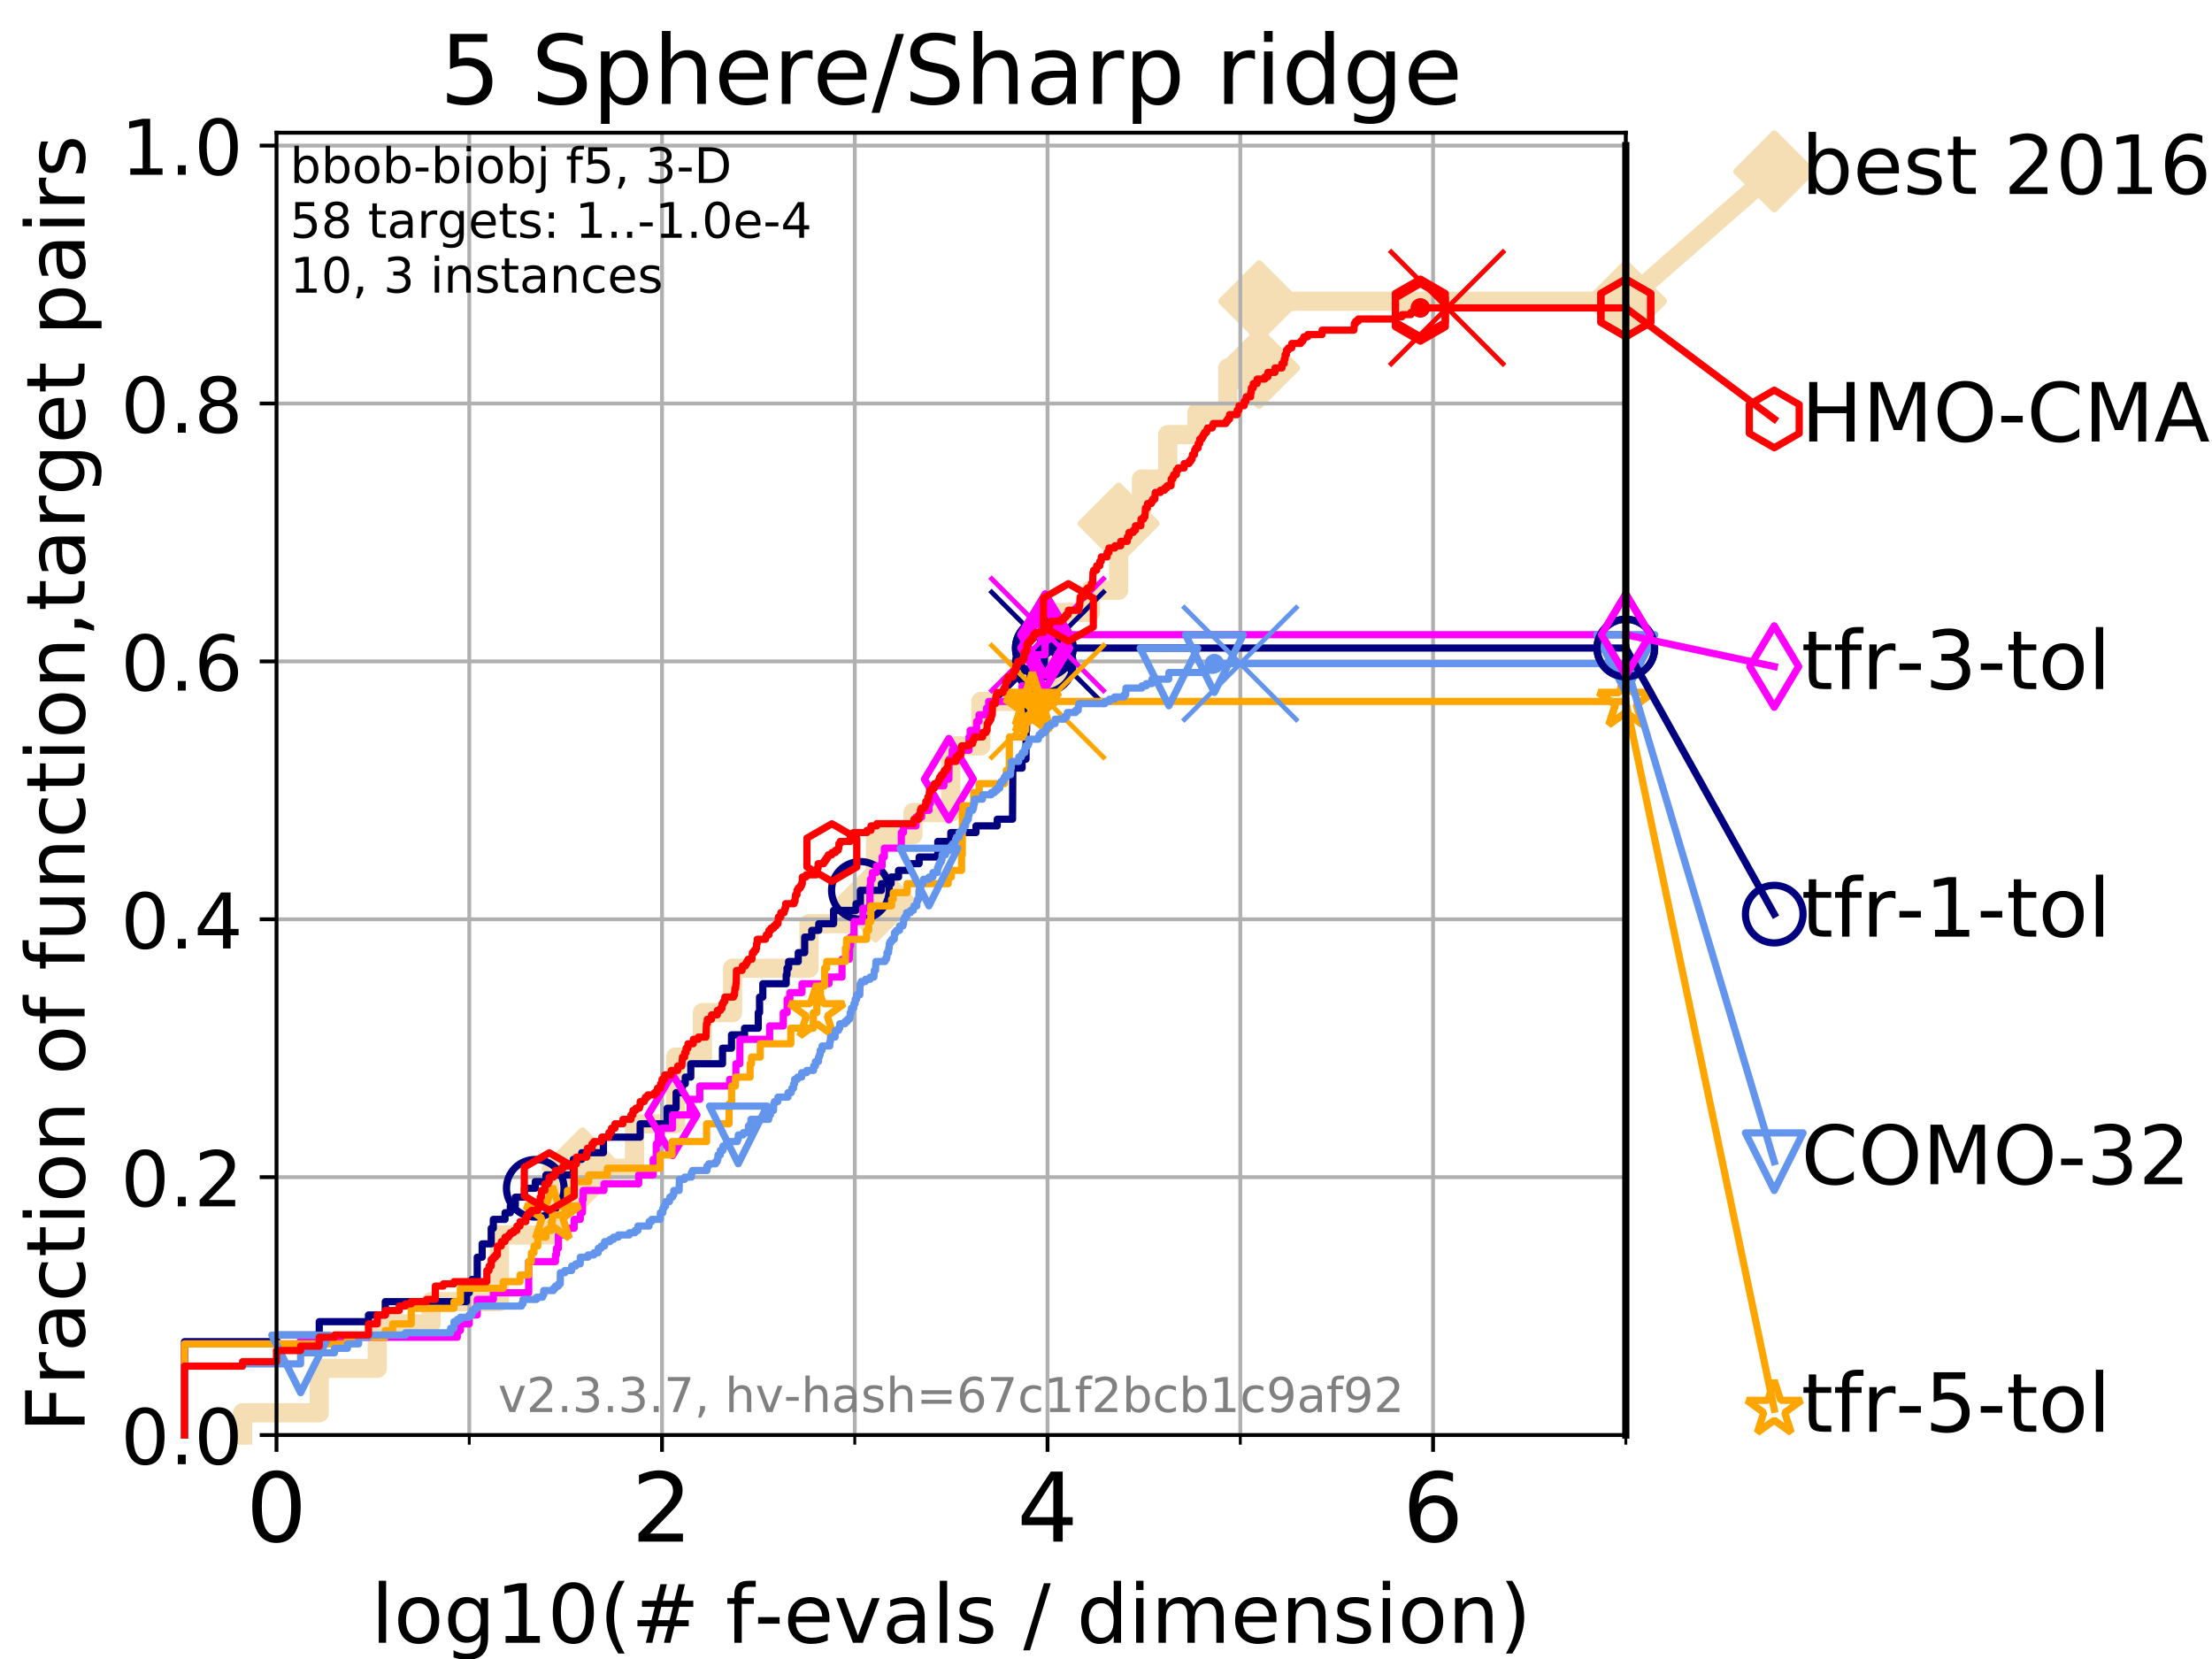<?xml version="1.0" encoding="utf-8" standalone="no"?>
<!DOCTYPE svg PUBLIC "-//W3C//DTD SVG 1.1//EN"
  "http://www.w3.org/Graphics/SVG/1.1/DTD/svg11.dtd">
<!-- Created with matplotlib (https://matplotlib.org/) -->
<svg height="345.6pt" version="1.1" viewBox="0 0 460.8 345.6" width="460.8pt" xmlns="http://www.w3.org/2000/svg" xmlns:xlink="http://www.w3.org/1999/xlink">
 <defs>
  <style type="text/css">
*{stroke-linecap:butt;stroke-linejoin:round;}
  </style>
 </defs>
 <g id="figure_1">
  <g id="patch_1">
   <path d="M 0 345.6 
L 460.8 345.6 
L 460.8 0 
L 0 0 
z
" style="fill:#ffffff;"/>
  </g>
  <g id="axes_1">
   <g id="patch_2">
    <path d="M 57.6 298.944 
L 338.688 298.944 
L 338.688 27.648 
L 57.6 27.648 
z
" style="fill:#ffffff;"/>
   </g>
   <g id="line2d_1">
    <path d="M 50.529 298.944 
L 50.529 294.313 
L 66.508 294.313 
L 66.508 285.05 
L 78.596 285.05 
L 78.596 275.788 
L 89.79 275.788 
L 89.79 271.157 
L 104.034 271.157 
L 104.034 257.263 
L 115.077 257.263 
L 115.077 248.001 
L 121.34 248.001 
L 121.34 243.37 
L 132.182 243.37 
L 132.182 234.107 
L 140.748 234.107 
L 140.748 220.214 
L 146.324 220.214 
L 146.324 210.951 
L 152.612 210.951 
L 152.612 201.689 
L 168.526 201.689 
L 168.526 192.426 
L 176.434 192.426 
L 176.434 187.795 
L 182.38 187.795 
L 182.38 173.901 
L 190.189 173.901 
L 190.189 169.27 
L 198.047 169.27 
L 198.047 155.377 
L 204.327 155.377 
L 204.327 146.114 
L 214.058 146.114 
L 214.058 141.483 
L 220.348 141.483 
L 220.348 127.589 
L 227.159 127.589 
L 227.159 122.958 
L 233.029 122.958 
L 233.029 109.065 
L 237.79 109.065 
L 237.79 99.802 
L 243.266 99.802 
L 243.266 90.54 
L 249.36 90.54 
L 249.36 85.909 
L 255.769 85.909 
L 255.769 76.646 
L 262.298 76.646 
L 262.298 62.753 
L 338.688 62.753 
" style="fill:none;stroke:#f5deb3;stroke-linecap:square;stroke-width:4;"/>
   </g>
   <g id="line2d_2">
    <defs>
     <path d="M 0 7.778 
L 7.778 0 
L 0 -7.778 
L -7.778 0 
z
" id="me94b16016c" style="stroke:#f5deb3;stroke-linejoin:miter;stroke-width:1.5;"/>
    </defs>
    <g>
     <use style="fill:#f5deb3;stroke:#f5deb3;stroke-linejoin:miter;stroke-width:1.5;" x="121.34" xlink:href="#me94b16016c" y="243.37"/>
     <use style="fill:#f5deb3;stroke:#f5deb3;stroke-linejoin:miter;stroke-width:1.5;" x="182.38" xlink:href="#me94b16016c" y="187.795"/>
     <use style="fill:#f5deb3;stroke:#f5deb3;stroke-linejoin:miter;stroke-width:1.5;" x="233.029" xlink:href="#me94b16016c" y="109.065"/>
     <use style="fill:#f5deb3;stroke:#f5deb3;stroke-linejoin:miter;stroke-width:1.5;" x="262.298" xlink:href="#me94b16016c" y="76.646"/>
     <use style="fill:#f5deb3;stroke:#f5deb3;stroke-linejoin:miter;stroke-width:1.5;" x="262.298" xlink:href="#me94b16016c" y="62.753"/>
     <use style="fill:#f5deb3;stroke:#f5deb3;stroke-linejoin:miter;stroke-width:1.5;" x="338.688" xlink:href="#me94b16016c" y="62.753"/>
    </g>
   </g>
   <g id="line2d_3">
    <path style="fill:none;stroke:#f5deb3;stroke-linecap:square;stroke-width:4;"/>
    <g/>
   </g>
   <g id="line2d_4">
    <path d="M 338.688 62.753 
L 369.608 35.706 
" style="fill:none;stroke:#f5deb3;stroke-linecap:square;stroke-width:4;"/>
    <g>
     <use style="fill:#f5deb3;stroke:#f5deb3;stroke-linejoin:miter;stroke-width:1.5;" x="338.688" xlink:href="#me94b16016c" y="62.753"/>
     <use style="fill:#f5deb3;stroke:#f5deb3;stroke-linejoin:miter;stroke-width:1.5;" x="369.608" xlink:href="#me94b16016c" y="35.706"/>
    </g>
   </g>
   <g id="matplotlib.axis_1">
    <g id="xtick_1">
     <g id="line2d_5">
      <path clip-path="url(#pa8bafb2c08)" d="M 57.6 298.944 
L 57.6 27.648 
" style="fill:none;stroke:#b0b0b0;stroke-linecap:square;stroke-width:0.8;"/>
     </g>
     <g id="line2d_6">
      <defs>
       <path d="M 0 0 
L 0 3.5 
" id="mb9f4cfe347" style="stroke:#000000;stroke-width:0.8;"/>
      </defs>
      <g>
       <use style="stroke:#000000;stroke-width:0.8;" x="57.6" xlink:href="#mb9f4cfe347" y="298.944"/>
      </g>
     </g>
     <g id="text_1">
      <!-- 0 -->
      <defs>
       <path d="M 31.781 66.406 
Q 24.172 66.406 20.328 58.906 
Q 16.5 51.422 16.5 36.375 
Q 16.5 21.391 20.328 13.891 
Q 24.172 6.391 31.781 6.391 
Q 39.453 6.391 43.281 13.891 
Q 47.125 21.391 47.125 36.375 
Q 47.125 51.422 43.281 58.906 
Q 39.453 66.406 31.781 66.406 
z
M 31.781 74.219 
Q 44.047 74.219 50.516 64.516 
Q 56.984 54.828 56.984 36.375 
Q 56.984 17.969 50.516 8.266 
Q 44.047 -1.422 31.781 -1.422 
Q 19.531 -1.422 13.062 8.266 
Q 6.594 17.969 6.594 36.375 
Q 6.594 54.828 13.062 64.516 
Q 19.531 74.219 31.781 74.219 
z
" id="DejaVuSans-48"/>
      </defs>
      <g transform="translate(51.237 321.141)scale(0.2 -0.2)">
       <use xlink:href="#DejaVuSans-48"/>
      </g>
     </g>
    </g>
    <g id="xtick_2">
     <g id="line2d_7">
      <path clip-path="url(#pa8bafb2c08)" d="M 137.911 298.944 
L 137.911 27.648 
" style="fill:none;stroke:#b0b0b0;stroke-linecap:square;stroke-width:0.8;"/>
     </g>
     <g id="line2d_8">
      <g>
       <use style="stroke:#000000;stroke-width:0.8;" x="137.911" xlink:href="#mb9f4cfe347" y="298.944"/>
      </g>
     </g>
     <g id="text_2">
      <!-- 2 -->
      <defs>
       <path d="M 19.188 8.297 
L 53.609 8.297 
L 53.609 0 
L 7.328 0 
L 7.328 8.297 
Q 12.938 14.109 22.625 23.891 
Q 32.328 33.688 34.812 36.531 
Q 39.547 41.844 41.422 45.531 
Q 43.312 49.219 43.312 52.781 
Q 43.312 58.594 39.234 62.25 
Q 35.156 65.922 28.609 65.922 
Q 23.969 65.922 18.812 64.312 
Q 13.672 62.703 7.812 59.422 
L 7.812 69.391 
Q 13.766 71.781 18.938 73 
Q 24.125 74.219 28.422 74.219 
Q 39.75 74.219 46.484 68.547 
Q 53.219 62.891 53.219 53.422 
Q 53.219 48.922 51.531 44.891 
Q 49.859 40.875 45.406 35.406 
Q 44.188 33.984 37.641 27.219 
Q 31.109 20.453 19.188 8.297 
z
" id="DejaVuSans-50"/>
      </defs>
      <g transform="translate(131.548 321.141)scale(0.2 -0.2)">
       <use xlink:href="#DejaVuSans-50"/>
      </g>
     </g>
    </g>
    <g id="xtick_3">
     <g id="line2d_9">
      <path clip-path="url(#pa8bafb2c08)" d="M 218.222 298.944 
L 218.222 27.648 
" style="fill:none;stroke:#b0b0b0;stroke-linecap:square;stroke-width:0.8;"/>
     </g>
     <g id="line2d_10">
      <g>
       <use style="stroke:#000000;stroke-width:0.8;" x="218.222" xlink:href="#mb9f4cfe347" y="298.944"/>
      </g>
     </g>
     <g id="text_3">
      <!-- 4 -->
      <defs>
       <path d="M 37.797 64.312 
L 12.891 25.391 
L 37.797 25.391 
z
M 35.203 72.906 
L 47.609 72.906 
L 47.609 25.391 
L 58.016 25.391 
L 58.016 17.188 
L 47.609 17.188 
L 47.609 0 
L 37.797 0 
L 37.797 17.188 
L 4.891 17.188 
L 4.891 26.703 
z
" id="DejaVuSans-52"/>
      </defs>
      <g transform="translate(211.859 321.141)scale(0.2 -0.2)">
       <use xlink:href="#DejaVuSans-52"/>
      </g>
     </g>
    </g>
    <g id="xtick_4">
     <g id="line2d_11">
      <path clip-path="url(#pa8bafb2c08)" d="M 298.533 298.944 
L 298.533 27.648 
" style="fill:none;stroke:#b0b0b0;stroke-linecap:square;stroke-width:0.8;"/>
     </g>
     <g id="line2d_12">
      <g>
       <use style="stroke:#000000;stroke-width:0.8;" x="298.533" xlink:href="#mb9f4cfe347" y="298.944"/>
      </g>
     </g>
     <g id="text_4">
      <!-- 6 -->
      <defs>
       <path d="M 33.016 40.375 
Q 26.375 40.375 22.484 35.828 
Q 18.609 31.297 18.609 23.391 
Q 18.609 15.531 22.484 10.953 
Q 26.375 6.391 33.016 6.391 
Q 39.656 6.391 43.531 10.953 
Q 47.406 15.531 47.406 23.391 
Q 47.406 31.297 43.531 35.828 
Q 39.656 40.375 33.016 40.375 
z
M 52.594 71.297 
L 52.594 62.312 
Q 48.875 64.062 45.094 64.984 
Q 41.312 65.922 37.594 65.922 
Q 27.828 65.922 22.672 59.328 
Q 17.531 52.734 16.797 39.406 
Q 19.672 43.656 24.016 45.922 
Q 28.375 48.188 33.594 48.188 
Q 44.578 48.188 50.953 41.516 
Q 57.328 34.859 57.328 23.391 
Q 57.328 12.156 50.688 5.359 
Q 44.047 -1.422 33.016 -1.422 
Q 20.359 -1.422 13.672 8.266 
Q 6.984 17.969 6.984 36.375 
Q 6.984 53.656 15.188 63.938 
Q 23.391 74.219 37.203 74.219 
Q 40.922 74.219 44.703 73.484 
Q 48.484 72.75 52.594 71.297 
z
" id="DejaVuSans-54"/>
      </defs>
      <g transform="translate(292.17 321.141)scale(0.2 -0.2)">
       <use xlink:href="#DejaVuSans-54"/>
      </g>
     </g>
    </g>
    <g id="xtick_5">
     <g id="line2d_13">
      <path clip-path="url(#pa8bafb2c08)" d="M 97.755 298.944 
L 97.755 27.648 
" style="fill:none;stroke:#b0b0b0;stroke-linecap:square;stroke-width:0.8;"/>
     </g>
     <g id="line2d_14">
      <defs>
       <path d="M 0 0 
L 0 2 
" id="mec9ef00436" style="stroke:#000000;stroke-width:0.6;"/>
      </defs>
      <g>
       <use style="stroke:#000000;stroke-width:0.6;" x="97.755" xlink:href="#mec9ef00436" y="298.944"/>
      </g>
     </g>
    </g>
    <g id="xtick_6">
     <g id="line2d_15">
      <path clip-path="url(#pa8bafb2c08)" d="M 178.066 298.944 
L 178.066 27.648 
" style="fill:none;stroke:#b0b0b0;stroke-linecap:square;stroke-width:0.8;"/>
     </g>
     <g id="line2d_16">
      <g>
       <use style="stroke:#000000;stroke-width:0.6;" x="178.066" xlink:href="#mec9ef00436" y="298.944"/>
      </g>
     </g>
    </g>
    <g id="xtick_7">
     <g id="line2d_17">
      <path clip-path="url(#pa8bafb2c08)" d="M 258.377 298.944 
L 258.377 27.648 
" style="fill:none;stroke:#b0b0b0;stroke-linecap:square;stroke-width:0.8;"/>
     </g>
     <g id="line2d_18">
      <g>
       <use style="stroke:#000000;stroke-width:0.6;" x="258.377" xlink:href="#mec9ef00436" y="298.944"/>
      </g>
     </g>
    </g>
    <g id="xtick_8">
     <g id="line2d_19">
      <path clip-path="url(#pa8bafb2c08)" d="M 338.688 298.944 
L 338.688 27.648 
" style="fill:none;stroke:#b0b0b0;stroke-linecap:square;stroke-width:0.8;"/>
     </g>
     <g id="line2d_20">
      <g>
       <use style="stroke:#000000;stroke-width:0.6;" x="338.688" xlink:href="#mec9ef00436" y="298.944"/>
      </g>
     </g>
    </g>
    <g id="text_5">
     <!-- log10(# f-evals / dimension) -->
     <defs>
      <path d="M 9.422 75.984 
L 18.406 75.984 
L 18.406 0 
L 9.422 0 
z
" id="DejaVuSans-108"/>
      <path d="M 30.609 48.391 
Q 23.391 48.391 19.188 42.75 
Q 14.984 37.109 14.984 27.297 
Q 14.984 17.484 19.156 11.844 
Q 23.344 6.203 30.609 6.203 
Q 37.797 6.203 41.984 11.859 
Q 46.188 17.531 46.188 27.297 
Q 46.188 37.016 41.984 42.703 
Q 37.797 48.391 30.609 48.391 
z
M 30.609 56 
Q 42.328 56 49.016 48.375 
Q 55.719 40.766 55.719 27.297 
Q 55.719 13.875 49.016 6.219 
Q 42.328 -1.422 30.609 -1.422 
Q 18.844 -1.422 12.172 6.219 
Q 5.516 13.875 5.516 27.297 
Q 5.516 40.766 12.172 48.375 
Q 18.844 56 30.609 56 
z
" id="DejaVuSans-111"/>
      <path d="M 45.406 27.984 
Q 45.406 37.75 41.375 43.109 
Q 37.359 48.484 30.078 48.484 
Q 22.859 48.484 18.828 43.109 
Q 14.797 37.75 14.797 27.984 
Q 14.797 18.266 18.828 12.891 
Q 22.859 7.516 30.078 7.516 
Q 37.359 7.516 41.375 12.891 
Q 45.406 18.266 45.406 27.984 
z
M 54.391 6.781 
Q 54.391 -7.172 48.188 -13.984 
Q 42 -20.797 29.203 -20.797 
Q 24.469 -20.797 20.266 -20.094 
Q 16.062 -19.391 12.109 -17.922 
L 12.109 -9.188 
Q 16.062 -11.328 19.922 -12.344 
Q 23.781 -13.375 27.781 -13.375 
Q 36.625 -13.375 41.016 -8.766 
Q 45.406 -4.156 45.406 5.172 
L 45.406 9.625 
Q 42.625 4.781 38.281 2.391 
Q 33.938 0 27.875 0 
Q 17.828 0 11.672 7.656 
Q 5.516 15.328 5.516 27.984 
Q 5.516 40.672 11.672 48.328 
Q 17.828 56 27.875 56 
Q 33.938 56 38.281 53.609 
Q 42.625 51.219 45.406 46.391 
L 45.406 54.688 
L 54.391 54.688 
z
" id="DejaVuSans-103"/>
      <path d="M 12.406 8.297 
L 28.516 8.297 
L 28.516 63.922 
L 10.984 60.406 
L 10.984 69.391 
L 28.422 72.906 
L 38.281 72.906 
L 38.281 8.297 
L 54.391 8.297 
L 54.391 0 
L 12.406 0 
z
" id="DejaVuSans-49"/>
      <path d="M 31 75.875 
Q 24.469 64.656 21.281 53.656 
Q 18.109 42.672 18.109 31.391 
Q 18.109 20.125 21.312 9.062 
Q 24.516 -2 31 -13.188 
L 23.188 -13.188 
Q 15.875 -1.703 12.234 9.375 
Q 8.594 20.453 8.594 31.391 
Q 8.594 42.281 12.203 53.312 
Q 15.828 64.359 23.188 75.875 
z
" id="DejaVuSans-40"/>
      <path d="M 51.125 44 
L 36.922 44 
L 32.812 27.688 
L 47.125 27.688 
z
M 43.797 71.781 
L 38.719 51.516 
L 52.984 51.516 
L 58.109 71.781 
L 65.922 71.781 
L 60.891 51.516 
L 76.125 51.516 
L 76.125 44 
L 58.984 44 
L 54.984 27.688 
L 70.516 27.688 
L 70.516 20.219 
L 53.078 20.219 
L 48 0 
L 40.188 0 
L 45.219 20.219 
L 30.906 20.219 
L 25.875 0 
L 18.016 0 
L 23.094 20.219 
L 7.719 20.219 
L 7.719 27.688 
L 24.906 27.688 
L 29 44 
L 13.281 44 
L 13.281 51.516 
L 30.906 51.516 
L 35.891 71.781 
z
" id="DejaVuSans-35"/>
      <path id="DejaVuSans-32"/>
      <path d="M 37.109 75.984 
L 37.109 68.5 
L 28.516 68.5 
Q 23.688 68.5 21.797 66.547 
Q 19.922 64.594 19.922 59.516 
L 19.922 54.688 
L 34.719 54.688 
L 34.719 47.703 
L 19.922 47.703 
L 19.922 0 
L 10.891 0 
L 10.891 47.703 
L 2.297 47.703 
L 2.297 54.688 
L 10.891 54.688 
L 10.891 58.5 
Q 10.891 67.625 15.141 71.797 
Q 19.391 75.984 28.609 75.984 
z
" id="DejaVuSans-102"/>
      <path d="M 4.891 31.391 
L 31.203 31.391 
L 31.203 23.391 
L 4.891 23.391 
z
" id="DejaVuSans-45"/>
      <path d="M 56.203 29.594 
L 56.203 25.203 
L 14.891 25.203 
Q 15.484 15.922 20.484 11.062 
Q 25.484 6.203 34.422 6.203 
Q 39.594 6.203 44.453 7.469 
Q 49.312 8.734 54.109 11.281 
L 54.109 2.781 
Q 49.266 0.734 44.188 -0.344 
Q 39.109 -1.422 33.891 -1.422 
Q 20.797 -1.422 13.156 6.188 
Q 5.516 13.812 5.516 26.812 
Q 5.516 40.234 12.766 48.109 
Q 20.016 56 32.328 56 
Q 43.359 56 49.781 48.891 
Q 56.203 41.797 56.203 29.594 
z
M 47.219 32.234 
Q 47.125 39.594 43.094 43.984 
Q 39.062 48.391 32.422 48.391 
Q 24.906 48.391 20.391 44.141 
Q 15.875 39.891 15.188 32.172 
z
" id="DejaVuSans-101"/>
      <path d="M 2.984 54.688 
L 12.5 54.688 
L 29.594 8.797 
L 46.688 54.688 
L 56.203 54.688 
L 35.688 0 
L 23.484 0 
z
" id="DejaVuSans-118"/>
      <path d="M 34.281 27.484 
Q 23.391 27.484 19.188 25 
Q 14.984 22.516 14.984 16.5 
Q 14.984 11.719 18.141 8.906 
Q 21.297 6.109 26.703 6.109 
Q 34.188 6.109 38.703 11.406 
Q 43.219 16.703 43.219 25.484 
L 43.219 27.484 
z
M 52.203 31.203 
L 52.203 0 
L 43.219 0 
L 43.219 8.297 
Q 40.141 3.328 35.547 0.953 
Q 30.953 -1.422 24.312 -1.422 
Q 15.922 -1.422 10.953 3.297 
Q 6 8.016 6 15.922 
Q 6 25.141 12.172 29.828 
Q 18.359 34.516 30.609 34.516 
L 43.219 34.516 
L 43.219 35.406 
Q 43.219 41.609 39.141 45 
Q 35.062 48.391 27.688 48.391 
Q 23 48.391 18.547 47.266 
Q 14.109 46.141 10.016 43.891 
L 10.016 52.203 
Q 14.938 54.109 19.578 55.047 
Q 24.219 56 28.609 56 
Q 40.484 56 46.344 49.844 
Q 52.203 43.703 52.203 31.203 
z
" id="DejaVuSans-97"/>
      <path d="M 44.281 53.078 
L 44.281 44.578 
Q 40.484 46.531 36.375 47.5 
Q 32.281 48.484 27.875 48.484 
Q 21.188 48.484 17.844 46.438 
Q 14.5 44.391 14.5 40.281 
Q 14.5 37.156 16.891 35.375 
Q 19.281 33.594 26.516 31.984 
L 29.594 31.297 
Q 39.156 29.25 43.188 25.516 
Q 47.219 21.781 47.219 15.094 
Q 47.219 7.469 41.188 3.016 
Q 35.156 -1.422 24.609 -1.422 
Q 20.219 -1.422 15.453 -0.562 
Q 10.688 0.297 5.422 2 
L 5.422 11.281 
Q 10.406 8.688 15.234 7.391 
Q 20.062 6.109 24.812 6.109 
Q 31.156 6.109 34.562 8.281 
Q 37.984 10.453 37.984 14.406 
Q 37.984 18.062 35.516 20.016 
Q 33.062 21.969 24.703 23.781 
L 21.578 24.516 
Q 13.234 26.266 9.516 29.906 
Q 5.812 33.547 5.812 39.891 
Q 5.812 47.609 11.281 51.797 
Q 16.75 56 26.812 56 
Q 31.781 56 36.172 55.266 
Q 40.578 54.547 44.281 53.078 
z
" id="DejaVuSans-115"/>
      <path d="M 25.391 72.906 
L 33.688 72.906 
L 8.297 -9.281 
L 0 -9.281 
z
" id="DejaVuSans-47"/>
      <path d="M 45.406 46.391 
L 45.406 75.984 
L 54.391 75.984 
L 54.391 0 
L 45.406 0 
L 45.406 8.203 
Q 42.578 3.328 38.25 0.953 
Q 33.938 -1.422 27.875 -1.422 
Q 17.969 -1.422 11.734 6.484 
Q 5.516 14.406 5.516 27.297 
Q 5.516 40.188 11.734 48.094 
Q 17.969 56 27.875 56 
Q 33.938 56 38.25 53.625 
Q 42.578 51.266 45.406 46.391 
z
M 14.797 27.297 
Q 14.797 17.391 18.875 11.75 
Q 22.953 6.109 30.078 6.109 
Q 37.203 6.109 41.297 11.75 
Q 45.406 17.391 45.406 27.297 
Q 45.406 37.203 41.297 42.844 
Q 37.203 48.484 30.078 48.484 
Q 22.953 48.484 18.875 42.844 
Q 14.797 37.203 14.797 27.297 
z
" id="DejaVuSans-100"/>
      <path d="M 9.422 54.688 
L 18.406 54.688 
L 18.406 0 
L 9.422 0 
z
M 9.422 75.984 
L 18.406 75.984 
L 18.406 64.594 
L 9.422 64.594 
z
" id="DejaVuSans-105"/>
      <path d="M 52 44.188 
Q 55.375 50.25 60.062 53.125 
Q 64.75 56 71.094 56 
Q 79.641 56 84.281 50.016 
Q 88.922 44.047 88.922 33.016 
L 88.922 0 
L 79.891 0 
L 79.891 32.719 
Q 79.891 40.578 77.094 44.375 
Q 74.312 48.188 68.609 48.188 
Q 61.625 48.188 57.562 43.547 
Q 53.516 38.922 53.516 30.906 
L 53.516 0 
L 44.484 0 
L 44.484 32.719 
Q 44.484 40.625 41.703 44.406 
Q 38.922 48.188 33.109 48.188 
Q 26.219 48.188 22.156 43.531 
Q 18.109 38.875 18.109 30.906 
L 18.109 0 
L 9.078 0 
L 9.078 54.688 
L 18.109 54.688 
L 18.109 46.188 
Q 21.188 51.219 25.484 53.609 
Q 29.781 56 35.688 56 
Q 41.656 56 45.828 52.969 
Q 50 49.953 52 44.188 
z
" id="DejaVuSans-109"/>
      <path d="M 54.891 33.016 
L 54.891 0 
L 45.906 0 
L 45.906 32.719 
Q 45.906 40.484 42.875 44.328 
Q 39.844 48.188 33.797 48.188 
Q 26.516 48.188 22.312 43.547 
Q 18.109 38.922 18.109 30.906 
L 18.109 0 
L 9.078 0 
L 9.078 54.688 
L 18.109 54.688 
L 18.109 46.188 
Q 21.344 51.125 25.703 53.562 
Q 30.078 56 35.797 56 
Q 45.219 56 50.047 50.172 
Q 54.891 44.344 54.891 33.016 
z
" id="DejaVuSans-110"/>
      <path d="M 8.016 75.875 
L 15.828 75.875 
Q 23.141 64.359 26.781 53.312 
Q 30.422 42.281 30.422 31.391 
Q 30.422 20.453 26.781 9.375 
Q 23.141 -1.703 15.828 -13.188 
L 8.016 -13.188 
Q 14.5 -2 17.703 9.062 
Q 20.906 20.125 20.906 31.391 
Q 20.906 42.672 17.703 53.656 
Q 14.5 64.656 8.016 75.875 
z
" id="DejaVuSans-41"/>
     </defs>
     <g transform="translate(77.303 342.218)scale(0.17 -0.17)">
      <use xlink:href="#DejaVuSans-108"/>
      <use x="27.783" xlink:href="#DejaVuSans-111"/>
      <use x="88.965" xlink:href="#DejaVuSans-103"/>
      <use x="152.441" xlink:href="#DejaVuSans-49"/>
      <use x="216.064" xlink:href="#DejaVuSans-48"/>
      <use x="279.688" xlink:href="#DejaVuSans-40"/>
      <use x="318.701" xlink:href="#DejaVuSans-35"/>
      <use x="402.49" xlink:href="#DejaVuSans-32"/>
      <use x="434.277" xlink:href="#DejaVuSans-102"/>
      <use x="469.404" xlink:href="#DejaVuSans-45"/>
      <use x="505.488" xlink:href="#DejaVuSans-101"/>
      <use x="567.012" xlink:href="#DejaVuSans-118"/>
      <use x="626.191" xlink:href="#DejaVuSans-97"/>
      <use x="687.471" xlink:href="#DejaVuSans-108"/>
      <use x="715.254" xlink:href="#DejaVuSans-115"/>
      <use x="767.354" xlink:href="#DejaVuSans-32"/>
      <use x="799.141" xlink:href="#DejaVuSans-47"/>
      <use x="832.832" xlink:href="#DejaVuSans-32"/>
      <use x="864.619" xlink:href="#DejaVuSans-100"/>
      <use x="928.096" xlink:href="#DejaVuSans-105"/>
      <use x="955.879" xlink:href="#DejaVuSans-109"/>
      <use x="1053.291" xlink:href="#DejaVuSans-101"/>
      <use x="1114.814" xlink:href="#DejaVuSans-110"/>
      <use x="1178.193" xlink:href="#DejaVuSans-115"/>
      <use x="1230.293" xlink:href="#DejaVuSans-105"/>
      <use x="1258.076" xlink:href="#DejaVuSans-111"/>
      <use x="1319.258" xlink:href="#DejaVuSans-110"/>
      <use x="1382.637" xlink:href="#DejaVuSans-41"/>
     </g>
    </g>
   </g>
   <g id="matplotlib.axis_2">
    <g id="ytick_1">
     <g id="line2d_21">
      <path clip-path="url(#pa8bafb2c08)" d="M 57.6 298.944 
L 338.688 298.944 
" style="fill:none;stroke:#b0b0b0;stroke-linecap:square;stroke-width:0.8;"/>
     </g>
     <g id="line2d_22">
      <defs>
       <path d="M 0 0 
L -3.5 0 
" id="m8cea8785c2" style="stroke:#000000;stroke-width:0.8;"/>
      </defs>
      <g>
       <use style="stroke:#000000;stroke-width:0.8;" x="57.6" xlink:href="#m8cea8785c2" y="298.944"/>
      </g>
     </g>
     <g id="text_6">
      <!-- 0.0 -->
      <defs>
       <path d="M 10.688 12.406 
L 21 12.406 
L 21 0 
L 10.688 0 
z
" id="DejaVuSans-46"/>
      </defs>
      <g transform="translate(25.155 305.023)scale(0.16 -0.16)">
       <use xlink:href="#DejaVuSans-48"/>
       <use x="63.623" xlink:href="#DejaVuSans-46"/>
       <use x="95.41" xlink:href="#DejaVuSans-48"/>
      </g>
     </g>
    </g>
    <g id="ytick_2">
     <g id="line2d_23">
      <path clip-path="url(#pa8bafb2c08)" d="M 57.6 245.222 
L 338.688 245.222 
" style="fill:none;stroke:#b0b0b0;stroke-linecap:square;stroke-width:0.8;"/>
     </g>
     <g id="line2d_24">
      <g>
       <use style="stroke:#000000;stroke-width:0.8;" x="57.6" xlink:href="#m8cea8785c2" y="245.222"/>
      </g>
     </g>
     <g id="text_7">
      <!-- 0.2 -->
      <g transform="translate(25.155 251.301)scale(0.16 -0.16)">
       <use xlink:href="#DejaVuSans-48"/>
       <use x="63.623" xlink:href="#DejaVuSans-46"/>
       <use x="95.41" xlink:href="#DejaVuSans-50"/>
      </g>
     </g>
    </g>
    <g id="ytick_3">
     <g id="line2d_25">
      <path clip-path="url(#pa8bafb2c08)" d="M 57.6 191.5 
L 338.688 191.5 
" style="fill:none;stroke:#b0b0b0;stroke-linecap:square;stroke-width:0.8;"/>
     </g>
     <g id="line2d_26">
      <g>
       <use style="stroke:#000000;stroke-width:0.8;" x="57.6" xlink:href="#m8cea8785c2" y="191.5"/>
      </g>
     </g>
     <g id="text_8">
      <!-- 0.4 -->
      <g transform="translate(25.155 197.579)scale(0.16 -0.16)">
       <use xlink:href="#DejaVuSans-48"/>
       <use x="63.623" xlink:href="#DejaVuSans-46"/>
       <use x="95.41" xlink:href="#DejaVuSans-52"/>
      </g>
     </g>
    </g>
    <g id="ytick_4">
     <g id="line2d_27">
      <path clip-path="url(#pa8bafb2c08)" d="M 57.6 137.778 
L 338.688 137.778 
" style="fill:none;stroke:#b0b0b0;stroke-linecap:square;stroke-width:0.8;"/>
     </g>
     <g id="line2d_28">
      <g>
       <use style="stroke:#000000;stroke-width:0.8;" x="57.6" xlink:href="#m8cea8785c2" y="137.778"/>
      </g>
     </g>
     <g id="text_9">
      <!-- 0.6 -->
      <g transform="translate(25.155 143.857)scale(0.16 -0.16)">
       <use xlink:href="#DejaVuSans-48"/>
       <use x="63.623" xlink:href="#DejaVuSans-46"/>
       <use x="95.41" xlink:href="#DejaVuSans-54"/>
      </g>
     </g>
    </g>
    <g id="ytick_5">
     <g id="line2d_29">
      <path clip-path="url(#pa8bafb2c08)" d="M 57.6 84.056 
L 338.688 84.056 
" style="fill:none;stroke:#b0b0b0;stroke-linecap:square;stroke-width:0.8;"/>
     </g>
     <g id="line2d_30">
      <g>
       <use style="stroke:#000000;stroke-width:0.8;" x="57.6" xlink:href="#m8cea8785c2" y="84.056"/>
      </g>
     </g>
     <g id="text_10">
      <!-- 0.8 -->
      <defs>
       <path d="M 31.781 34.625 
Q 24.75 34.625 20.719 30.859 
Q 16.703 27.094 16.703 20.516 
Q 16.703 13.922 20.719 10.156 
Q 24.75 6.391 31.781 6.391 
Q 38.812 6.391 42.859 10.172 
Q 46.922 13.969 46.922 20.516 
Q 46.922 27.094 42.891 30.859 
Q 38.875 34.625 31.781 34.625 
z
M 21.922 38.812 
Q 15.578 40.375 12.031 44.719 
Q 8.5 49.078 8.5 55.328 
Q 8.5 64.062 14.719 69.141 
Q 20.953 74.219 31.781 74.219 
Q 42.672 74.219 48.875 69.141 
Q 55.078 64.062 55.078 55.328 
Q 55.078 49.078 51.531 44.719 
Q 48 40.375 41.703 38.812 
Q 48.828 37.156 52.797 32.312 
Q 56.781 27.484 56.781 20.516 
Q 56.781 9.906 50.312 4.234 
Q 43.844 -1.422 31.781 -1.422 
Q 19.734 -1.422 13.25 4.234 
Q 6.781 9.906 6.781 20.516 
Q 6.781 27.484 10.781 32.312 
Q 14.797 37.156 21.922 38.812 
z
M 18.312 54.391 
Q 18.312 48.734 21.844 45.562 
Q 25.391 42.391 31.781 42.391 
Q 38.141 42.391 41.719 45.562 
Q 45.312 48.734 45.312 54.391 
Q 45.312 60.062 41.719 63.234 
Q 38.141 66.406 31.781 66.406 
Q 25.391 66.406 21.844 63.234 
Q 18.312 60.062 18.312 54.391 
z
" id="DejaVuSans-56"/>
      </defs>
      <g transform="translate(25.155 90.135)scale(0.16 -0.16)">
       <use xlink:href="#DejaVuSans-48"/>
       <use x="63.623" xlink:href="#DejaVuSans-46"/>
       <use x="95.41" xlink:href="#DejaVuSans-56"/>
      </g>
     </g>
    </g>
    <g id="ytick_6">
     <g id="line2d_31">
      <path clip-path="url(#pa8bafb2c08)" d="M 57.6 30.334 
L 338.688 30.334 
" style="fill:none;stroke:#b0b0b0;stroke-linecap:square;stroke-width:0.8;"/>
     </g>
     <g id="line2d_32">
      <g>
       <use style="stroke:#000000;stroke-width:0.8;" x="57.6" xlink:href="#m8cea8785c2" y="30.334"/>
      </g>
     </g>
     <g id="text_11">
      <!-- 1.0 -->
      <g transform="translate(25.155 36.413)scale(0.16 -0.16)">
       <use xlink:href="#DejaVuSans-49"/>
       <use x="63.623" xlink:href="#DejaVuSans-46"/>
       <use x="95.41" xlink:href="#DejaVuSans-48"/>
      </g>
     </g>
    </g>
    <g id="text_12">
     <!-- Fraction of function,target pairs -->
     <defs>
      <path d="M 9.812 72.906 
L 51.703 72.906 
L 51.703 64.594 
L 19.672 64.594 
L 19.672 43.109 
L 48.578 43.109 
L 48.578 34.812 
L 19.672 34.812 
L 19.672 0 
L 9.812 0 
z
" id="DejaVuSans-70"/>
      <path d="M 41.109 46.297 
Q 39.594 47.172 37.812 47.578 
Q 36.031 48 33.891 48 
Q 26.266 48 22.188 43.047 
Q 18.109 38.094 18.109 28.812 
L 18.109 0 
L 9.078 0 
L 9.078 54.688 
L 18.109 54.688 
L 18.109 46.188 
Q 20.953 51.172 25.484 53.578 
Q 30.031 56 36.531 56 
Q 37.453 56 38.578 55.875 
Q 39.703 55.766 41.062 55.516 
z
" id="DejaVuSans-114"/>
      <path d="M 48.781 52.594 
L 48.781 44.188 
Q 44.969 46.297 41.141 47.344 
Q 37.312 48.391 33.406 48.391 
Q 24.656 48.391 19.812 42.844 
Q 14.984 37.312 14.984 27.297 
Q 14.984 17.281 19.812 11.734 
Q 24.656 6.203 33.406 6.203 
Q 37.312 6.203 41.141 7.25 
Q 44.969 8.297 48.781 10.406 
L 48.781 2.094 
Q 45.016 0.344 40.984 -0.531 
Q 36.969 -1.422 32.422 -1.422 
Q 20.062 -1.422 12.781 6.344 
Q 5.516 14.109 5.516 27.297 
Q 5.516 40.672 12.859 48.328 
Q 20.219 56 33.016 56 
Q 37.156 56 41.109 55.141 
Q 45.062 54.297 48.781 52.594 
z
" id="DejaVuSans-99"/>
      <path d="M 18.312 70.219 
L 18.312 54.688 
L 36.812 54.688 
L 36.812 47.703 
L 18.312 47.703 
L 18.312 18.016 
Q 18.312 11.328 20.141 9.422 
Q 21.969 7.516 27.594 7.516 
L 36.812 7.516 
L 36.812 0 
L 27.594 0 
Q 17.188 0 13.234 3.875 
Q 9.281 7.766 9.281 18.016 
L 9.281 47.703 
L 2.688 47.703 
L 2.688 54.688 
L 9.281 54.688 
L 9.281 70.219 
z
" id="DejaVuSans-116"/>
      <path d="M 8.5 21.578 
L 8.5 54.688 
L 17.484 54.688 
L 17.484 21.922 
Q 17.484 14.156 20.5 10.266 
Q 23.531 6.391 29.594 6.391 
Q 36.859 6.391 41.078 11.031 
Q 45.312 15.672 45.312 23.688 
L 45.312 54.688 
L 54.297 54.688 
L 54.297 0 
L 45.312 0 
L 45.312 8.406 
Q 42.047 3.422 37.719 1 
Q 33.406 -1.422 27.688 -1.422 
Q 18.266 -1.422 13.375 4.438 
Q 8.5 10.297 8.5 21.578 
z
M 31.109 56 
z
" id="DejaVuSans-117"/>
      <path d="M 11.719 12.406 
L 22.016 12.406 
L 22.016 4 
L 14.016 -11.625 
L 7.719 -11.625 
L 11.719 4 
z
" id="DejaVuSans-44"/>
      <path d="M 18.109 8.203 
L 18.109 -20.797 
L 9.078 -20.797 
L 9.078 54.688 
L 18.109 54.688 
L 18.109 46.391 
Q 20.953 51.266 25.266 53.625 
Q 29.594 56 35.594 56 
Q 45.562 56 51.781 48.094 
Q 58.016 40.188 58.016 27.297 
Q 58.016 14.406 51.781 6.484 
Q 45.562 -1.422 35.594 -1.422 
Q 29.594 -1.422 25.266 0.953 
Q 20.953 3.328 18.109 8.203 
z
M 48.688 27.297 
Q 48.688 37.203 44.609 42.844 
Q 40.531 48.484 33.406 48.484 
Q 26.266 48.484 22.188 42.844 
Q 18.109 37.203 18.109 27.297 
Q 18.109 17.391 22.188 11.75 
Q 26.266 6.109 33.406 6.109 
Q 40.531 6.109 44.609 11.75 
Q 48.688 17.391 48.688 27.297 
z
" id="DejaVuSans-112"/>
     </defs>
     <g transform="translate(17.62 298.435)rotate(-90)scale(0.17 -0.17)">
      <use xlink:href="#DejaVuSans-70"/>
      <use x="57.41" xlink:href="#DejaVuSans-114"/>
      <use x="98.523" xlink:href="#DejaVuSans-97"/>
      <use x="159.803" xlink:href="#DejaVuSans-99"/>
      <use x="214.783" xlink:href="#DejaVuSans-116"/>
      <use x="253.992" xlink:href="#DejaVuSans-105"/>
      <use x="281.775" xlink:href="#DejaVuSans-111"/>
      <use x="342.957" xlink:href="#DejaVuSans-110"/>
      <use x="406.336" xlink:href="#DejaVuSans-32"/>
      <use x="438.123" xlink:href="#DejaVuSans-111"/>
      <use x="499.305" xlink:href="#DejaVuSans-102"/>
      <use x="534.51" xlink:href="#DejaVuSans-32"/>
      <use x="566.297" xlink:href="#DejaVuSans-102"/>
      <use x="601.502" xlink:href="#DejaVuSans-117"/>
      <use x="664.881" xlink:href="#DejaVuSans-110"/>
      <use x="728.26" xlink:href="#DejaVuSans-99"/>
      <use x="783.24" xlink:href="#DejaVuSans-116"/>
      <use x="822.449" xlink:href="#DejaVuSans-105"/>
      <use x="850.232" xlink:href="#DejaVuSans-111"/>
      <use x="911.414" xlink:href="#DejaVuSans-110"/>
      <use x="974.793" xlink:href="#DejaVuSans-44"/>
      <use x="1006.58" xlink:href="#DejaVuSans-116"/>
      <use x="1045.789" xlink:href="#DejaVuSans-97"/>
      <use x="1107.068" xlink:href="#DejaVuSans-114"/>
      <use x="1148.166" xlink:href="#DejaVuSans-103"/>
      <use x="1211.643" xlink:href="#DejaVuSans-101"/>
      <use x="1273.166" xlink:href="#DejaVuSans-116"/>
      <use x="1312.375" xlink:href="#DejaVuSans-32"/>
      <use x="1344.162" xlink:href="#DejaVuSans-112"/>
      <use x="1407.639" xlink:href="#DejaVuSans-97"/>
      <use x="1468.918" xlink:href="#DejaVuSans-105"/>
      <use x="1496.701" xlink:href="#DejaVuSans-114"/>
      <use x="1537.814" xlink:href="#DejaVuSans-115"/>
     </g>
    </g>
   </g>
   <g id="line2d_33">
    <defs>
     <path d="M 0 1.5 
C 0.398 1.5 0.779 1.342 1.061 1.061 
C 1.342 0.779 1.5 0.398 1.5 0 
C 1.5 -0.398 1.342 -0.779 1.061 -1.061 
C 0.779 -1.342 0.398 -1.5 0 -1.5 
C -0.398 -1.5 -0.779 -1.342 -1.061 -1.061 
C -1.342 -0.779 -1.5 -0.398 -1.5 0 
C -1.5 0.398 -1.342 0.779 -1.061 1.061 
C -0.779 1.342 -0.398 1.5 0 1.5 
z
" id="mf96b6adb7a" style="stroke:#f5deb3;"/>
    </defs>
    <g>
     <use style="fill:#f5deb3;stroke:#f5deb3;" x="262.298" xlink:href="#mf96b6adb7a" y="62.753"/>
     <use style="fill:#f5deb3;stroke:#f5deb3;" x="262.298" xlink:href="#mf96b6adb7a" y="62.753"/>
    </g>
   </g>
   <g id="line2d_34">
    <defs>
     <path d="M 0 1.5 
C 0.398 1.5 0.779 1.342 1.061 1.061 
C 1.342 0.779 1.5 0.398 1.5 0 
C 1.5 -0.398 1.342 -0.779 1.061 -1.061 
C 0.779 -1.342 0.398 -1.5 0 -1.5 
C -0.398 -1.5 -0.779 -1.342 -1.061 -1.061 
C -1.342 -0.779 -1.5 -0.398 -1.5 0 
C -1.5 0.398 -1.342 0.779 -1.061 1.061 
C -0.779 1.342 -0.398 1.5 0 1.5 
z
" id="me3bb8ceccc" style="stroke:#000080;"/>
    </defs>
    <g>
     <use style="fill:#000080;stroke:#000080;" x="217.545" xlink:href="#me3bb8ceccc" y="134.999"/>
     <use style="fill:#000080;stroke:#000080;" x="217.545" xlink:href="#me3bb8ceccc" y="134.999"/>
    </g>
   </g>
   <g id="line2d_35">
    <path d="M 38.441 298.944 
L 38.441 279.493 
L 57.6 279.493 
L 57.6 278.104 
L 66.508 278.104 
L 66.508 275.325 
L 76.759 275.325 
L 76.759 273.935 
L 80.259 273.935 
L 80.259 271.157 
L 97.164 271.157 
L 97.164 269.304 
L 97.755 269.304 
L 97.755 267.915 
L 98.327 267.915 
L 98.327 266.526 
L 99.418 266.526 
L 99.418 261.894 
L 100.444 261.894 
L 100.444 259.116 
L 102.331 259.116 
L 102.331 255.874 
L 102.772 255.874 
L 102.772 254.021 
L 105.21 254.021 
L 105.21 252.632 
L 106.312 252.632 
L 106.312 251.243 
L 107.348 251.243 
L 107.348 249.39 
L 109.252 249.39 
L 109.252 247.538 
L 111.506 247.538 
L 111.506 246.148 
L 113.735 246.148 
L 113.735 244.759 
L 119.436 244.759 
L 119.436 241.517 
L 121.189 241.517 
L 121.189 240.128 
L 125.706 240.128 
L 125.706 236.886 
L 133.353 236.886 
L 133.353 234.107 
L 138.982 234.107 
L 138.982 230.865 
L 140.847 230.865 
L 140.847 227.623 
L 142.125 227.623 
L 142.125 225.771 
L 142.753 225.771 
L 142.753 224.382 
L 143.903 224.382 
L 143.903 221.603 
L 150.514 221.603 
L 150.514 218.361 
L 152.386 218.361 
L 152.386 215.582 
L 155.103 215.582 
L 155.103 214.193 
L 157.958 214.193 
L 157.958 210.951 
L 158.232 210.951 
L 158.232 207.709 
L 158.907 207.709 
L 158.907 204.931 
L 163.775 204.931 
L 163.775 203.078 
L 163.946 203.078 
L 163.946 201.689 
L 164.282 201.689 
L 164.282 200.299 
L 166.289 200.299 
L 166.289 198.447 
L 167.63 198.447 
L 167.63 195.205 
L 169.1 195.205 
L 169.1 193.816 
L 170.563 193.816 
L 170.563 192.426 
L 173.651 192.426 
L 173.651 189.648 
L 178.326 189.648 
L 178.326 188.258 
L 179.23 188.258 
L 179.23 185.479 
L 183.611 185.479 
L 183.611 184.09 
L 185.634 184.09 
L 185.634 182.701 
L 187.183 182.701 
L 187.183 181.311 
L 189.454 181.311 
L 189.454 179.922 
L 191.472 179.922 
L 191.472 178.533 
L 195.364 178.533 
L 195.364 175.291 
L 198.074 175.291 
L 198.074 173.438 
L 203.315 173.438 
L 203.315 172.049 
L 207.737 172.049 
L 207.737 170.66 
L 210.928 170.66 
L 210.99 160.008 
L 212.925 160.008 
L 212.925 158.155 
L 213.737 158.155 
L 213.763 152.135 
L 213.864 152.135 
L 213.864 150.282 
L 214.038 150.282 
L 214.063 144.262 
L 214.577 144.262 
L 214.577 141.02 
L 216.11 141.02 
L 216.11 139.631 
L 217.233 139.631 
L 217.233 138.241 
L 217.545 138.241 
L 217.545 134.999 
L 338.688 134.999 
L 338.688 134.999 
" style="fill:none;stroke:#000080;stroke-linecap:square;stroke-width:1.5;"/>
   </g>
   <g id="line2d_36">
    <defs>
     <path d="M 0 6 
C 1.591 6 3.117 5.368 4.243 4.243 
C 5.368 3.117 6 1.591 6 0 
C 6 -1.591 5.368 -3.117 4.243 -4.243 
C 3.117 -5.368 1.591 -6 0 -6 
C -1.591 -6 -3.117 -5.368 -4.243 -4.243 
C -5.368 -3.117 -6 -1.591 -6 0 
C -6 1.591 -5.368 3.117 -4.243 4.243 
C -3.117 5.368 -1.591 6 0 6 
z
" id="m42fc4fc308" style="stroke:#000080;stroke-width:1.5;"/>
    </defs>
    <g>
     <use style="fill-opacity:0;stroke:#000080;stroke-width:1.5;" x="111.506" xlink:href="#m42fc4fc308" y="247.538"/>
     <use style="fill-opacity:0;stroke:#000080;stroke-width:1.5;" x="179.23" xlink:href="#m42fc4fc308" y="185.479"/>
     <use style="fill-opacity:0;stroke:#000080;stroke-width:1.5;" x="217.545" xlink:href="#m42fc4fc308" y="138.241"/>
     <use style="fill-opacity:0;stroke:#000080;stroke-width:1.5;" x="217.545" xlink:href="#m42fc4fc308" y="134.999"/>
     <use style="fill-opacity:0;stroke:#000080;stroke-width:1.5;" x="217.545" xlink:href="#m42fc4fc308" y="134.999"/>
     <use style="fill-opacity:0;stroke:#000080;stroke-width:1.5;" x="338.688" xlink:href="#m42fc4fc308" y="134.999"/>
    </g>
   </g>
   <g id="line2d_37">
    <path style="fill:none;stroke:#000080;stroke-linecap:square;stroke-width:1.5;"/>
    <g/>
   </g>
   <g id="line2d_38">
    <path clip-path="url(#pa8bafb2c08)" d="M 218.222 134.999 
" style="fill:none;stroke:#000080;stroke-linecap:square;stroke-width:1.5;"/>
    <defs>
     <path d="M -12 12 
L 12 -12 
M -12 -12 
L 12 12 
" id="m519e1d2add" style="stroke:#000080;"/>
    </defs>
    <g clip-path="url(#pa8bafb2c08)">
     <use style="fill:#000080;stroke:#000080;" x="218.222" xlink:href="#m519e1d2add" y="134.999"/>
    </g>
   </g>
   <g id="line2d_39">
    <defs>
     <path d="M 0 1.5 
C 0.398 1.5 0.779 1.342 1.061 1.061 
C 1.342 0.779 1.5 0.398 1.5 0 
C 1.5 -0.398 1.342 -0.779 1.061 -1.061 
C 0.779 -1.342 0.398 -1.5 0 -1.5 
C -0.398 -1.5 -0.779 -1.342 -1.061 -1.061 
C -1.342 -0.779 -1.5 -0.398 -1.5 0 
C -1.5 0.398 -1.342 0.779 -1.061 1.061 
C -0.779 1.342 -0.398 1.5 0 1.5 
z
" id="m011ef26a98" style="stroke:#ff00ff;"/>
    </defs>
    <g>
     <use style="fill:#ff00ff;stroke:#ff00ff;" x="217.742" xlink:href="#m011ef26a98" y="132.221"/>
     <use style="fill:#ff00ff;stroke:#ff00ff;" x="217.742" xlink:href="#m011ef26a98" y="132.221"/>
    </g>
   </g>
   <g id="line2d_40">
    <path d="M 38.441 298.944 
L 38.441 279.956 
L 62.617 279.956 
L 62.617 278.567 
L 95.26 278.567 
L 95.26 277.177 
L 95.918 277.177 
L 95.918 275.788 
L 97.755 275.788 
L 97.755 273.935 
L 99.418 273.935 
L 99.418 270.694 
L 102.772 270.694 
L 102.772 269.304 
L 110.132 269.304 
L 110.132 262.821 
L 115.711 262.821 
L 115.711 261.431 
L 115.918 261.431 
L 115.918 260.042 
L 116.323 260.042 
L 116.323 257.263 
L 118.221 257.263 
L 118.221 255.874 
L 119.603 255.874 
L 119.603 254.021 
L 120.883 254.021 
L 120.883 252.632 
L 121.34 252.632 
L 121.34 249.853 
L 121.49 249.853 
L 121.49 248.001 
L 125.823 248.001 
L 125.823 246.611 
L 133.048 246.611 
L 133.048 244.759 
L 136.073 244.759 
L 136.073 241.517 
L 136.708 241.517 
L 136.708 238.275 
L 137.138 238.275 
L 137.138 236.423 
L 137.736 236.423 
L 137.736 235.033 
L 140.094 235.033 
L 140.094 232.255 
L 143.779 232.255 
L 143.779 229.013 
L 145.777 229.013 
L 145.777 226.234 
L 152.001 226.234 
L 152.001 224.845 
L 153.299 224.845 
L 153.299 221.603 
L 154.121 221.603 
L 154.144 216.509 
L 160.33 216.509 
L 160.33 213.73 
L 163.171 213.73 
L 163.171 210.951 
L 163.972 210.951 
L 163.972 208.172 
L 164.537 208.172 
L 164.537 206.783 
L 167.071 206.783 
L 167.071 204.931 
L 172.689 204.931 
L 172.689 203.541 
L 175.409 203.541 
L 175.409 199.836 
L 176.919 199.836 
L 177.006 197.057 
L 177.19 197.057 
L 177.19 195.205 
L 177.903 195.205 
L 177.903 191.963 
L 179.765 191.963 
L 179.765 189.184 
L 181.212 189.184 
L 181.226 184.553 
L 181.333 184.553 
L 181.333 183.164 
L 181.705 183.164 
L 181.705 181.775 
L 182.579 181.775 
L 182.579 180.385 
L 183.763 180.385 
L 183.763 178.533 
L 184.222 178.533 
L 184.222 176.68 
L 187.762 176.68 
L 187.762 173.438 
L 188.203 173.438 
L 188.203 172.049 
L 190.835 172.049 
L 190.835 170.196 
L 191.998 170.196 
L 191.998 168.807 
L 193.534 168.807 
L 193.534 167.418 
L 193.795 167.418 
L 193.795 163.713 
L 196.64 163.713 
L 196.64 162.323 
L 197.665 162.323 
L 197.72 158.155 
L 198.349 158.155 
L 198.349 156.303 
L 201.863 156.303 
L 201.863 153.524 
L 202.099 153.524 
L 202.099 152.135 
L 203.449 152.135 
L 203.449 150.282 
L 203.949 150.282 
L 203.949 148.893 
L 205.509 148.893 
L 205.509 147.504 
L 205.968 147.504 
L 205.968 146.114 
L 209.941 146.114 
L 209.941 144.725 
L 212.926 144.725 
L 212.926 142.872 
L 215.216 142.872 
L 215.216 139.167 
L 215.621 139.167 
L 215.621 136.389 
L 217.688 136.389 
L 217.742 132.221 
L 338.688 132.221 
L 338.688 132.221 
" style="fill:none;stroke:#ff00ff;stroke-linecap:square;stroke-width:1.5;"/>
   </g>
   <g id="line2d_41">
    <defs>
     <path d="M 0 8.485 
L 5.091 0 
L 0 -8.485 
L -5.091 0 
z
" id="m32dac3f814" style="stroke:#ff00ff;stroke-linejoin:miter;stroke-width:1.5;"/>
    </defs>
    <g>
     <use style="fill-opacity:0;stroke:#ff00ff;stroke-linejoin:miter;stroke-width:1.5;" x="140.094" xlink:href="#m32dac3f814" y="232.255"/>
     <use style="fill-opacity:0;stroke:#ff00ff;stroke-linejoin:miter;stroke-width:1.5;" x="197.665" xlink:href="#m32dac3f814" y="162.323"/>
     <use style="fill-opacity:0;stroke:#ff00ff;stroke-linejoin:miter;stroke-width:1.5;" x="217.742" xlink:href="#m32dac3f814" y="134.999"/>
     <use style="fill-opacity:0;stroke:#ff00ff;stroke-linejoin:miter;stroke-width:1.5;" x="217.742" xlink:href="#m32dac3f814" y="132.221"/>
     <use style="fill-opacity:0;stroke:#ff00ff;stroke-linejoin:miter;stroke-width:1.5;" x="217.742" xlink:href="#m32dac3f814" y="132.221"/>
     <use style="fill-opacity:0;stroke:#ff00ff;stroke-linejoin:miter;stroke-width:1.5;" x="338.688" xlink:href="#m32dac3f814" y="132.221"/>
    </g>
   </g>
   <g id="line2d_42">
    <path style="fill:none;stroke:#ff00ff;stroke-linecap:square;stroke-width:1.5;"/>
    <g/>
   </g>
   <g id="line2d_43">
    <path clip-path="url(#pa8bafb2c08)" d="M 218.224 132.221 
" style="fill:none;stroke:#ff00ff;stroke-linecap:square;stroke-width:1.5;"/>
    <defs>
     <path d="M -12 12 
L 12 -12 
M -12 -12 
L 12 12 
" id="m225148ef00" style="stroke:#ff00ff;"/>
    </defs>
    <g clip-path="url(#pa8bafb2c08)">
     <use style="fill:#ff00ff;stroke:#ff00ff;" x="218.224" xlink:href="#m225148ef00" y="132.221"/>
    </g>
   </g>
   <g id="line2d_44">
    <defs>
     <path d="M 0 1.5 
C 0.398 1.5 0.779 1.342 1.061 1.061 
C 1.342 0.779 1.5 0.398 1.5 0 
C 1.5 -0.398 1.342 -0.779 1.061 -1.061 
C 0.779 -1.342 0.398 -1.5 0 -1.5 
C -0.398 -1.5 -0.779 -1.342 -1.061 -1.061 
C -1.342 -0.779 -1.5 -0.398 -1.5 0 
C -1.5 0.398 -1.342 0.779 -1.061 1.061 
C -0.779 1.342 -0.398 1.5 0 1.5 
z
" id="mf8b9a19b16" style="stroke:#ffa500;"/>
    </defs>
    <g>
     <use style="fill:#ffa500;stroke:#ffa500;" x="215.046" xlink:href="#mf8b9a19b16" y="146.114"/>
     <use style="fill:#ffa500;stroke:#ffa500;" x="215.046" xlink:href="#mf8b9a19b16" y="146.114"/>
    </g>
   </g>
   <g id="line2d_45">
    <path d="M 38.441 298.944 
L 38.441 279.956 
L 72.376 279.956 
L 72.376 278.567 
L 80.259 278.567 
L 80.259 277.177 
L 81.776 277.177 
L 81.776 275.788 
L 85.667 275.788 
L 85.667 272.546 
L 94.576 272.546 
L 94.576 271.157 
L 95.918 271.157 
L 95.918 268.378 
L 104.826 268.378 
L 104.826 266.989 
L 108.326 266.989 
L 108.326 265.599 
L 110.132 265.599 
L 110.132 262.821 
L 110.694 262.821 
L 110.694 260.968 
L 111.239 260.968 
L 111.239 259.579 
L 112.026 259.579 
L 112.026 257.726 
L 113.735 257.726 
L 113.735 256.337 
L 114.86 256.337 
L 114.86 254.484 
L 115.077 254.484 
L 115.077 253.095 
L 117.673 253.095 
L 117.673 251.243 
L 118.221 251.243 
L 118.221 248.001 
L 119.603 248.001 
L 119.603 246.148 
L 122.643 246.148 
L 122.643 244.759 
L 126.507 244.759 
L 126.507 243.37 
L 137.499 243.37 
L 137.499 240.591 
L 139.991 240.591 
L 139.991 237.812 
L 147.199 237.812 
L 147.199 234.107 
L 151.871 234.107 
L 151.897 229.939 
L 152.411 229.939 
L 152.411 226.234 
L 153.203 226.234 
L 153.203 224.382 
L 156.257 224.382 
L 156.257 221.603 
L 156.559 221.603 
L 156.559 220.214 
L 158.376 220.214 
L 158.376 217.435 
L 164.738 217.435 
L 164.738 214.193 
L 169.427 214.193 
L 169.427 210.951 
L 170.156 210.951 
L 170.156 208.172 
L 170.455 208.172 
L 170.455 206.783 
L 170.917 206.783 
L 170.917 205.394 
L 171.771 205.394 
L 171.771 201.689 
L 172.208 201.689 
L 172.208 200.299 
L 176.119 200.299 
L 176.119 197.521 
L 176.358 197.521 
L 176.358 195.668 
L 180.514 195.668 
L 180.514 193.816 
L 180.958 193.816 
L 180.958 191.963 
L 181.41 191.963 
L 181.41 188.721 
L 185.732 188.721 
L 185.732 187.332 
L 186.077 187.332 
L 186.077 185.943 
L 188.982 185.943 
L 188.982 184.09 
L 197.525 184.09 
L 197.525 182.701 
L 198.194 182.701 
L 198.194 181.311 
L 200.317 181.311 
L 200.317 178.07 
L 200.456 178.07 
L 200.485 169.27 
L 200.574 169.27 
L 200.574 167.881 
L 202.844 167.881 
L 202.844 165.102 
L 203.99 165.102 
L 203.99 163.25 
L 209.235 163.25 
L 209.235 161.86 
L 209.639 161.86 
L 209.639 160.471 
L 210.258 160.471 
L 210.273 153.524 
L 213.291 153.524 
L 213.291 152.135 
L 213.684 152.135 
L 213.684 149.356 
L 214.725 149.356 
L 214.725 147.504 
L 215.046 147.504 
L 215.046 146.114 
L 338.688 146.114 
L 338.688 146.114 
" style="fill:none;stroke:#ffa500;stroke-linecap:square;stroke-width:1.5;"/>
   </g>
   <g id="line2d_46">
    <defs>
     <path d="M 0 -6 
L -1.347 -1.854 
L -5.706 -1.854 
L -2.18 0.708 
L -3.527 4.854 
L -0 2.292 
L 3.527 4.854 
L 2.18 0.708 
L 5.706 -1.854 
L 1.347 -1.854 
z
" id="m8c96a92398" style="stroke:#ffa500;stroke-linejoin:bevel;stroke-width:1.5;"/>
    </defs>
    <g>
     <use style="fill-opacity:0;stroke:#ffa500;stroke-linejoin:bevel;stroke-width:1.5;" x="115.077" xlink:href="#m8c96a92398" y="253.095"/>
     <use style="fill-opacity:0;stroke:#ffa500;stroke-linejoin:bevel;stroke-width:1.5;" x="170.156" xlink:href="#m8c96a92398" y="210.951"/>
     <use style="fill-opacity:0;stroke:#ffa500;stroke-linejoin:bevel;stroke-width:1.5;" x="215.046" xlink:href="#m8c96a92398" y="147.504"/>
     <use style="fill-opacity:0;stroke:#ffa500;stroke-linejoin:bevel;stroke-width:1.5;" x="215.046" xlink:href="#m8c96a92398" y="146.114"/>
     <use style="fill-opacity:0;stroke:#ffa500;stroke-linejoin:bevel;stroke-width:1.5;" x="215.046" xlink:href="#m8c96a92398" y="146.114"/>
     <use style="fill-opacity:0;stroke:#ffa500;stroke-linejoin:bevel;stroke-width:1.5;" x="338.688" xlink:href="#m8c96a92398" y="146.114"/>
    </g>
   </g>
   <g id="line2d_47">
    <path style="fill:none;stroke:#ffa500;stroke-linecap:square;stroke-width:1.5;"/>
    <g/>
   </g>
   <g id="line2d_48">
    <path clip-path="url(#pa8bafb2c08)" d="M 218.224 146.114 
" style="fill:none;stroke:#ffa500;stroke-linecap:square;stroke-width:1.5;"/>
    <defs>
     <path d="M -12 12 
L 12 -12 
M -12 -12 
L 12 12 
" id="m2d4fc9feba" style="stroke:#ffa500;"/>
    </defs>
    <g clip-path="url(#pa8bafb2c08)">
     <use style="fill:#ffa500;stroke:#ffa500;" x="218.224" xlink:href="#m2d4fc9feba" y="146.114"/>
    </g>
   </g>
   <g id="line2d_49">
    <defs>
     <path d="M 0 1.5 
C 0.398 1.5 0.779 1.342 1.061 1.061 
C 1.342 0.779 1.5 0.398 1.5 0 
C 1.5 -0.398 1.342 -0.779 1.061 -1.061 
C 0.779 -1.342 0.398 -1.5 0 -1.5 
C -0.398 -1.5 -0.779 -1.342 -1.061 -1.061 
C -1.342 -0.779 -1.5 -0.398 -1.5 0 
C -1.5 0.398 -1.342 0.779 -1.061 1.061 
C -0.779 1.342 -0.398 1.5 0 1.5 
z
" id="mae4bd8dec0" style="stroke:#6495ed;"/>
    </defs>
    <g>
     <use style="fill:#6495ed;stroke:#6495ed;" x="252.973" xlink:href="#mae4bd8dec0" y="138.241"/>
     <use style="fill:#6495ed;stroke:#6495ed;" x="252.973" xlink:href="#mae4bd8dec0" y="138.241"/>
    </g>
   </g>
   <g id="line2d_50">
    <path d="M 38.441 298.944 
L 38.441 284.587 
L 50.529 284.587 
L 50.529 284.124 
L 62.617 284.124 
L 62.617 281.809 
L 69.688 281.809 
L 69.688 280.882 
L 72.376 280.882 
L 72.376 279.956 
L 74.705 279.956 
L 74.705 278.567 
L 76.759 278.567 
L 76.759 278.104 
L 84.464 278.104 
L 84.464 277.64 
L 93.864 277.64 
L 93.864 276.714 
L 94.576 276.714 
L 94.576 275.325 
L 95.26 275.325 
L 95.26 274.862 
L 95.918 274.862 
L 95.918 274.399 
L 97.755 274.399 
L 97.755 273.935 
L 98.327 273.935 
L 98.327 273.009 
L 98.881 273.009 
L 98.881 272.546 
L 99.418 272.546 
L 99.418 272.083 
L 108.64 272.083 
L 108.64 271.62 
L 108.949 271.62 
L 108.949 270.694 
L 111.768 270.694 
L 111.768 270.231 
L 113.023 270.231 
L 113.023 269.767 
L 113.264 269.767 
L 113.264 268.841 
L 115.291 268.841 
L 115.291 268.378 
L 115.711 268.378 
L 115.711 267.915 
L 116.323 267.915 
L 116.323 267.452 
L 116.72 267.452 
L 116.72 265.136 
L 117.673 265.136 
L 117.673 264.673 
L 119.097 264.673 
L 119.097 263.747 
L 119.932 263.747 
L 119.932 263.284 
L 120.883 263.284 
L 120.883 261.894 
L 122.503 261.894 
L 122.503 261.431 
L 123.725 261.431 
L 123.725 260.968 
L 124.62 260.968 
L 124.62 260.042 
L 125.232 260.042 
L 125.232 259.579 
L 125.939 259.579 
L 125.939 258.653 
L 127.057 258.653 
L 127.057 258.189 
L 127.799 258.189 
L 127.799 257.726 
L 128.808 257.726 
L 128.808 257.263 
L 131.099 257.263 
L 131.099 256.8 
L 132.263 256.8 
L 132.263 256.337 
L 132.894 256.337 
L 132.894 255.411 
L 135.213 255.411 
L 135.213 254.484 
L 135.747 254.484 
L 135.747 254.021 
L 137.559 254.021 
L 137.559 252.632 
L 138.084 252.632 
L 138.084 251.706 
L 138.313 251.706 
L 138.313 251.243 
L 138.651 251.243 
L 138.651 250.316 
L 139.467 250.316 
L 139.52 249.39 
L 140.094 249.39 
L 140.094 248.927 
L 140.348 248.927 
L 140.348 248.001 
L 141.474 248.001 
L 141.521 245.685 
L 142.62 245.685 
L 142.62 245.222 
L 144.026 245.222 
L 144.026 244.296 
L 144.27 244.296 
L 144.27 243.833 
L 147.267 243.833 
L 147.267 242.906 
L 147.637 242.906 
L 147.637 242.443 
L 149.074 242.443 
L 149.074 241.98 
L 149.408 241.98 
L 149.408 241.517 
L 149.557 241.517 
L 149.557 240.591 
L 150.057 240.591 
L 150.057 239.665 
L 150.599 239.665 
L 150.599 238.738 
L 151.368 238.738 
L 151.368 237.812 
L 153.585 237.812 
L 153.585 237.349 
L 153.797 237.349 
L 153.797 236.423 
L 154.819 236.423 
L 154.819 235.96 
L 155.742 235.96 
L 155.742 235.496 
L 155.908 235.496 
L 155.908 234.57 
L 156.257 234.57 
L 156.257 234.107 
L 156.439 234.107 
L 156.439 233.181 
L 160.152 233.181 
L 160.152 232.255 
L 160.506 232.255 
L 160.506 231.328 
L 161.146 231.328 
L 161.177 229.939 
L 161.329 229.939 
L 161.329 229.476 
L 162.043 229.476 
L 162.043 228.55 
L 164.154 228.55 
L 164.154 227.623 
L 164.825 227.623 
L 164.825 227.16 
L 164.949 227.16 
L 164.949 226.697 
L 165.315 226.697 
L 165.315 225.771 
L 165.531 225.771 
L 165.531 224.845 
L 166.129 224.845 
L 166.129 224.382 
L 167.005 224.382 
L 167.005 223.455 
L 168.048 223.455 
L 168.048 222.992 
L 169.484 222.992 
L 169.484 222.066 
L 169.87 222.066 
L 169.87 221.14 
L 170.509 221.14 
L 170.509 220.214 
L 170.687 220.214 
L 170.687 219.75 
L 170.855 219.75 
L 170.855 218.824 
L 171.246 218.824 
L 171.246 217.898 
L 172.862 217.898 
L 172.862 216.972 
L 173.003 216.972 
L 173.003 216.045 
L 173.97 216.045 
L 174.007 214.656 
L 174.697 214.656 
L 174.697 214.193 
L 174.929 214.193 
L 174.929 213.267 
L 176.021 213.267 
L 176.021 212.804 
L 176.517 212.804 
L 176.517 212.34 
L 176.956 212.34 
L 176.956 211.877 
L 177.117 211.877 
L 177.117 210.951 
L 177.366 210.951 
L 177.366 210.025 
L 177.85 210.025 
L 177.873 209.099 
L 178.142 209.099 
L 178.142 208.172 
L 178.451 208.172 
L 178.451 207.246 
L 179.11 207.246 
L 179.192 204.931 
L 179.414 204.931 
L 179.414 204.467 
L 180.285 204.467 
L 180.285 204.004 
L 181.26 204.004 
L 181.26 203.541 
L 182.055 203.541 
L 182.134 202.152 
L 182.376 202.152 
L 182.471 200.299 
L 184.357 200.299 
L 184.357 199.836 
L 184.654 199.836 
L 184.654 199.373 
L 184.777 199.373 
L 184.777 198.447 
L 185.114 198.447 
L 185.122 197.521 
L 185.245 197.521 
L 185.245 196.594 
L 185.433 196.594 
L 185.433 196.131 
L 185.78 196.131 
L 185.78 195.668 
L 186.295 195.668 
L 186.346 194.279 
L 186.718 194.279 
L 186.718 193.816 
L 187.392 193.816 
L 187.392 192.889 
L 188.102 192.889 
L 188.102 192.426 
L 188.229 192.426 
L 188.229 191.5 
L 188.458 191.5 
L 188.458 191.037 
L 188.873 191.037 
L 188.873 190.111 
L 189.686 190.111 
L 189.686 189.648 
L 190.261 189.648 
L 190.261 189.184 
L 190.391 189.184 
L 190.391 188.721 
L 190.997 188.721 
L 191.005 187.795 
L 191.14 187.795 
L 191.14 187.332 
L 191.402 187.332 
L 191.448 185.479 
L 191.694 185.479 
L 191.694 184.553 
L 191.919 184.553 
L 191.919 184.09 
L 192.283 184.09 
L 192.378 183.164 
L 193.517 183.164 
L 193.517 182.701 
L 194.345 182.701 
L 194.345 181.775 
L 195.28 181.775 
L 195.28 180.848 
L 195.444 180.848 
L 195.444 180.385 
L 195.617 180.385 
L 195.617 179.922 
L 195.836 179.922 
L 195.836 179.459 
L 196.124 179.459 
L 196.124 178.996 
L 196.247 178.996 
L 196.247 178.07 
L 196.95 178.07 
L 196.95 177.606 
L 197.155 177.606 
L 197.155 177.143 
L 197.748 177.143 
L 197.748 176.68 
L 198.104 176.68 
L 198.104 176.217 
L 198.474 176.217 
L 198.474 175.754 
L 198.956 175.754 
L 198.956 175.291 
L 199.07 175.291 
L 199.07 174.828 
L 199.264 174.828 
L 199.264 174.365 
L 199.81 174.365 
L 199.81 173.438 
L 200.225 173.438 
L 200.225 172.975 
L 200.645 172.975 
L 200.733 172.049 
L 201.14 172.049 
L 201.14 171.123 
L 201.444 171.123 
L 201.444 170.66 
L 201.738 170.66 
L 201.738 169.733 
L 201.909 169.733 
L 201.909 168.807 
L 202.647 168.807 
L 202.647 168.344 
L 202.817 168.344 
L 202.817 167.418 
L 202.986 167.418 
L 202.986 166.492 
L 204.657 166.492 
L 204.71 165.565 
L 206.502 165.565 
L 206.502 165.102 
L 207.185 165.102 
L 207.185 164.639 
L 207.737 164.639 
L 207.737 164.176 
L 208.269 164.176 
L 208.269 163.25 
L 208.557 163.25 
L 208.557 162.787 
L 209.007 162.787 
L 209.007 162.323 
L 209.292 162.323 
L 209.292 161.86 
L 209.579 161.86 
L 209.579 161.397 
L 210.509 161.397 
L 210.581 160.008 
L 210.664 160.008 
L 210.689 158.618 
L 212.222 158.618 
L 212.222 157.692 
L 212.757 157.692 
L 212.757 157.229 
L 212.982 157.229 
L 212.982 156.766 
L 213.504 156.766 
L 213.504 155.84 
L 213.624 155.84 
L 213.624 155.377 
L 214.142 155.377 
L 214.142 154.914 
L 214.335 154.914 
L 214.335 153.987 
L 216.311 153.987 
L 216.311 153.524 
L 216.459 153.524 
L 216.459 153.061 
L 216.94 153.061 
L 216.94 152.598 
L 217.701 152.598 
L 217.701 152.135 
L 217.937 152.135 
L 217.937 151.672 
L 218.187 151.672 
L 218.187 151.209 
L 218.925 151.209 
L 218.925 150.745 
L 219.792 150.745 
L 219.792 149.819 
L 221.702 149.819 
L 221.702 149.356 
L 222.224 149.356 
L 222.224 148.893 
L 222.35 148.893 
L 222.35 148.43 
L 224.058 148.43 
L 224.058 147.967 
L 224.606 147.967 
L 224.669 147.04 
L 224.763 147.04 
L 224.763 146.577 
L 230.192 146.577 
L 230.192 146.114 
L 231.099 146.114 
L 231.099 145.651 
L 232.18 145.651 
L 232.18 145.188 
L 234.168 145.188 
L 234.168 144.725 
L 234.512 144.725 
L 234.552 143.336 
L 237.872 143.336 
L 237.872 142.872 
L 238.794 142.872 
L 238.794 142.409 
L 239.977 142.409 
L 239.977 141.483 
L 243.461 141.483 
L 243.504 140.094 
L 250.881 140.094 
L 250.881 139.631 
L 252.833 139.631 
L 252.833 139.167 
L 252.973 139.167 
L 252.973 138.241 
L 338.688 138.241 
L 338.688 138.241 
" style="fill:none;stroke:#6495ed;stroke-linecap:square;stroke-width:1.5;"/>
   </g>
   <g id="line2d_51">
    <defs>
     <path d="M -0 6 
L 6 -6 
L -6 -6 
z
" id="m89203c79d2" style="stroke:#6495ed;stroke-linejoin:miter;stroke-width:1.5;"/>
    </defs>
    <g>
     <use style="fill-opacity:0;stroke:#6495ed;stroke-linejoin:miter;stroke-width:1.5;" x="62.617" xlink:href="#m89203c79d2" y="284.124"/>
     <use style="fill-opacity:0;stroke:#6495ed;stroke-linejoin:miter;stroke-width:1.5;" x="153.797" xlink:href="#m89203c79d2" y="236.423"/>
     <use style="fill-opacity:0;stroke:#6495ed;stroke-linejoin:miter;stroke-width:1.5;" x="193.517" xlink:href="#m89203c79d2" y="182.701"/>
     <use style="fill-opacity:0;stroke:#6495ed;stroke-linejoin:miter;stroke-width:1.5;" x="243.504" xlink:href="#m89203c79d2" y="141.02"/>
     <use style="fill-opacity:0;stroke:#6495ed;stroke-linejoin:miter;stroke-width:1.5;" x="252.973" xlink:href="#m89203c79d2" y="138.241"/>
     <use style="fill-opacity:0;stroke:#6495ed;stroke-linejoin:miter;stroke-width:1.5;" x="338.688" xlink:href="#m89203c79d2" y="138.241"/>
    </g>
   </g>
   <g id="line2d_52">
    <path style="fill:none;stroke:#6495ed;stroke-linecap:square;stroke-width:1.5;"/>
    <g/>
   </g>
   <g id="line2d_53">
    <path clip-path="url(#pa8bafb2c08)" d="M 258.378 138.241 
" style="fill:none;stroke:#6495ed;stroke-linecap:square;stroke-width:1.5;"/>
    <defs>
     <path d="M -12 12 
L 12 -12 
M -12 -12 
L 12 12 
" id="ma7f4edb1af" style="stroke:#6495ed;"/>
    </defs>
    <g clip-path="url(#pa8bafb2c08)">
     <use style="fill:#6495ed;stroke:#6495ed;" x="258.378" xlink:href="#ma7f4edb1af" y="138.241"/>
    </g>
   </g>
   <g id="line2d_54">
    <defs>
     <path d="M 0 1.5 
C 0.398 1.5 0.779 1.342 1.061 1.061 
C 1.342 0.779 1.5 0.398 1.5 0 
C 1.5 -0.398 1.342 -0.779 1.061 -1.061 
C 0.779 -1.342 0.398 -1.5 0 -1.5 
C -0.398 -1.5 -0.779 -1.342 -1.061 -1.061 
C -1.342 -0.779 -1.5 -0.398 -1.5 0 
C -1.5 0.398 -1.342 0.779 -1.061 1.061 
C -0.779 1.342 -0.398 1.5 0 1.5 
z
" id="me7ab1109ff" style="stroke:#ff0000;"/>
    </defs>
    <g>
     <use style="fill:#ff0000;stroke:#ff0000;" x="295.884" xlink:href="#me7ab1109ff" y="64.142"/>
     <use style="fill:#ff0000;stroke:#ff0000;" x="295.884" xlink:href="#me7ab1109ff" y="64.142"/>
    </g>
   </g>
   <g id="line2d_55">
    <path d="M 38.441 298.944 
L 38.441 284.587 
L 50.529 284.587 
L 50.529 283.661 
L 57.6 283.661 
L 57.6 281.345 
L 62.617 281.345 
L 62.617 280.419 
L 66.508 280.419 
L 66.508 278.567 
L 69.688 278.567 
L 69.688 278.104 
L 76.759 278.104 
L 76.759 275.788 
L 78.596 275.788 
L 78.596 273.935 
L 80.259 273.935 
L 80.259 273.009 
L 83.172 273.009 
L 83.172 272.083 
L 84.464 272.083 
L 84.464 271.62 
L 85.667 271.62 
L 85.667 271.157 
L 88.847 271.157 
L 88.847 270.694 
L 90.684 270.694 
L 90.684 267.915 
L 92.347 267.915 
L 92.347 267.452 
L 94.576 267.452 
L 94.576 266.989 
L 101.413 266.989 
L 101.413 264.673 
L 101.878 264.673 
L 101.878 263.747 
L 102.331 263.747 
L 102.331 262.357 
L 102.772 262.357 
L 102.772 261.894 
L 103.203 261.894 
L 103.203 261.431 
L 103.623 261.431 
L 103.623 259.579 
L 104.435 259.579 
L 104.435 258.653 
L 105.21 258.653 
L 105.21 257.726 
L 105.952 257.726 
L 105.952 257.263 
L 106.312 257.263 
L 106.312 256.8 
L 107.009 256.8 
L 107.009 256.337 
L 107.68 256.337 
L 107.68 255.411 
L 108.326 255.411 
L 108.326 254.484 
L 109.55 254.484 
L 109.55 253.558 
L 109.843 253.558 
L 109.843 253.095 
L 110.132 253.095 
L 110.132 252.632 
L 110.694 252.632 
L 110.694 252.169 
L 112.026 252.169 
L 112.026 251.706 
L 112.281 251.706 
L 112.281 250.779 
L 112.532 250.779 
L 112.532 249.39 
L 112.779 249.39 
L 112.779 248.001 
L 113.501 248.001 
L 113.501 246.611 
L 114.194 246.611 
L 114.194 246.148 
L 114.419 246.148 
L 114.419 245.222 
L 115.291 245.222 
L 115.291 244.759 
L 115.711 244.759 
L 115.711 243.833 
L 116.914 243.833 
L 116.914 243.37 
L 117.298 243.37 
L 117.298 242.906 
L 119.267 242.906 
L 119.267 242.443 
L 120.094 242.443 
L 120.094 241.054 
L 122.22 241.054 
L 122.22 240.128 
L 122.362 240.128 
L 122.362 239.201 
L 123.327 239.201 
L 123.327 238.275 
L 123.725 238.275 
L 123.725 237.812 
L 125.352 237.812 
L 125.352 236.886 
L 126.839 236.886 
L 126.839 235.96 
L 127.379 235.96 
L 127.379 235.033 
L 128.108 235.033 
L 128.108 234.107 
L 129.761 234.107 
L 129.761 233.181 
L 131.44 233.181 
L 131.44 232.255 
L 131.856 232.255 
L 131.856 231.328 
L 132.423 231.328 
L 132.423 230.865 
L 133.201 230.865 
L 133.201 230.402 
L 133.353 230.402 
L 133.353 229.476 
L 134.236 229.476 
L 134.236 229.013 
L 134.45 229.013 
L 134.45 228.55 
L 134.939 228.55 
L 134.939 228.087 
L 136.33 228.087 
L 136.33 227.623 
L 136.832 227.623 
L 136.832 227.16 
L 136.955 227.16 
L 136.955 226.697 
L 137.618 226.697 
L 137.618 225.771 
L 137.911 225.771 
L 137.911 224.845 
L 138.483 224.845 
L 138.483 223.918 
L 139.835 223.918 
L 139.835 222.992 
L 141.187 222.992 
L 141.187 222.066 
L 142.033 222.066 
L 142.125 220.677 
L 142.17 220.677 
L 142.17 220.214 
L 142.62 220.214 
L 142.62 219.287 
L 142.928 219.287 
L 142.928 218.361 
L 143.316 218.361 
L 143.316 217.435 
L 144.431 217.435 
L 144.431 216.509 
L 145.479 216.509 
L 145.479 216.045 
L 147.062 216.045 
L 147.165 213.267 
L 147.335 213.267 
L 147.335 212.34 
L 148.226 212.34 
L 148.226 211.414 
L 149.438 211.414 
L 149.438 210.488 
L 150.086 210.488 
L 150.086 210.025 
L 150.429 210.025 
L 150.429 209.099 
L 150.683 209.099 
L 150.683 208.635 
L 150.988 208.635 
L 150.988 207.709 
L 152.811 207.709 
L 152.811 207.246 
L 153.008 207.246 
L 153.106 205.857 
L 153.251 205.857 
L 153.323 204.931 
L 153.371 204.931 
L 153.419 202.152 
L 154.597 202.152 
L 154.663 201.226 
L 155.297 201.226 
L 155.297 200.762 
L 155.574 200.762 
L 155.574 200.299 
L 155.825 200.299 
L 155.825 199.836 
L 156.638 199.836 
L 156.737 198.447 
L 157.109 198.447 
L 157.109 197.984 
L 157.472 197.984 
L 157.472 197.521 
L 157.604 197.521 
L 157.604 196.594 
L 157.735 196.594 
L 157.735 195.668 
L 159.473 195.668 
L 159.473 195.205 
L 159.641 195.205 
L 159.641 194.742 
L 160.185 194.742 
L 160.185 193.816 
L 160.585 193.816 
L 160.585 193.353 
L 161.192 193.353 
L 161.192 192.889 
L 161.66 192.889 
L 161.66 192.426 
L 162.072 192.426 
L 162.145 191.037 
L 162.659 191.037 
L 162.659 190.111 
L 163.362 190.111 
L 163.362 189.648 
L 163.496 189.648 
L 163.496 189.184 
L 163.656 189.184 
L 163.656 188.258 
L 165.399 188.258 
L 165.399 187.795 
L 165.614 187.795 
L 165.721 186.406 
L 166.025 186.406 
L 166.025 185.479 
L 166.255 185.479 
L 166.255 185.016 
L 166.707 185.016 
L 166.707 184.553 
L 166.962 184.553 
L 166.962 184.09 
L 167.136 184.09 
L 167.147 182.701 
L 167.923 182.701 
L 167.923 182.238 
L 170.092 182.238 
L 170.092 181.775 
L 170.211 181.775 
L 170.238 180.848 
L 170.428 180.848 
L 170.428 179.922 
L 171.595 179.922 
L 171.595 179.459 
L 171.929 179.459 
L 171.929 178.996 
L 172.265 178.996 
L 172.265 178.533 
L 172.546 178.533 
L 172.546 178.07 
L 173.296 178.07 
L 173.296 177.606 
L 174.029 177.606 
L 174.029 177.143 
L 174.605 177.143 
L 174.605 176.68 
L 174.754 176.68 
L 174.754 175.754 
L 175.026 175.754 
L 175.026 175.291 
L 177.135 175.291 
L 177.135 174.365 
L 177.767 174.365 
L 177.791 173.438 
L 180.599 173.438 
L 180.599 172.975 
L 181.443 172.975 
L 181.443 172.049 
L 182.646 172.049 
L 182.646 171.586 
L 190.305 171.586 
L 190.391 170.66 
L 191.421 170.66 
L 191.421 169.733 
L 191.724 169.733 
L 191.724 168.807 
L 191.898 168.807 
L 191.898 168.344 
L 192.635 168.344 
L 192.635 167.881 
L 192.83 167.881 
L 192.867 166.955 
L 193.285 166.955 
L 193.285 166.028 
L 193.527 166.028 
L 193.596 165.102 
L 193.648 165.102 
L 193.648 164.639 
L 194.192 164.639 
L 194.192 164.176 
L 194.66 164.176 
L 194.66 163.25 
L 195.371 163.25 
L 195.371 162.787 
L 195.608 162.787 
L 195.608 162.323 
L 195.759 162.323 
L 195.759 161.86 
L 196.084 161.86 
L 196.084 161.397 
L 196.523 161.397 
L 196.523 160.934 
L 196.744 160.934 
L 196.744 160.471 
L 197.185 160.471 
L 197.185 160.008 
L 197.435 160.008 
L 197.51 158.618 
L 199.157 158.618 
L 199.157 157.692 
L 199.646 157.692 
L 199.646 157.229 
L 200.167 157.229 
L 200.256 155.84 
L 200.321 155.84 
L 200.321 155.377 
L 201.814 155.377 
L 201.814 154.914 
L 202.606 154.914 
L 202.606 154.45 
L 202.748 154.45 
L 202.748 153.987 
L 202.951 153.987 
L 202.951 153.524 
L 204.701 153.524 
L 204.701 152.598 
L 205.419 152.598 
L 205.419 152.135 
L 205.632 152.135 
L 205.644 150.745 
L 205.883 150.745 
L 205.883 150.282 
L 206.189 150.282 
L 206.189 149.819 
L 206.431 149.819 
L 206.431 149.356 
L 206.545 149.356 
L 206.545 148.893 
L 206.7 148.893 
L 206.777 146.577 
L 207.372 146.577 
L 207.438 145.188 
L 207.553 145.188 
L 207.553 144.725 
L 207.73 144.725 
L 207.73 144.262 
L 208.953 144.262 
L 208.953 143.799 
L 209.121 143.799 
L 209.121 143.336 
L 209.441 143.336 
L 209.504 141.946 
L 209.979 141.946 
L 209.979 141.02 
L 211.014 141.02 
L 211.014 140.094 
L 211.292 140.094 
L 211.292 139.631 
L 211.604 139.631 
L 211.604 138.704 
L 211.917 138.704 
L 212.021 137.778 
L 212.957 137.778 
L 212.957 137.315 
L 213.314 137.315 
L 213.329 135.926 
L 213.703 135.926 
L 213.703 135.462 
L 213.935 135.462 
L 213.976 134.073 
L 214.316 134.073 
L 214.316 133.61 
L 214.735 133.61 
L 214.735 133.147 
L 215.17 133.147 
L 215.17 132.684 
L 215.32 132.684 
L 215.32 132.221 
L 215.774 132.221 
L 215.774 131.757 
L 217.364 131.757 
L 217.389 130.831 
L 218.566 130.831 
L 218.566 129.905 
L 218.867 129.905 
L 218.867 129.442 
L 221.1 129.442 
L 221.1 128.979 
L 221.631 128.979 
L 221.631 128.516 
L 222.068 128.516 
L 222.068 128.053 
L 222.509 128.053 
L 222.563 127.126 
L 224.754 127.126 
L 224.841 126.2 
L 224.919 126.2 
L 225.015 124.348 
L 225.881 124.348 
L 225.881 123.884 
L 226.097 123.884 
L 226.097 122.958 
L 226.507 122.958 
L 226.507 122.495 
L 227.343 122.495 
L 227.343 121.569 
L 227.609 121.569 
L 227.685 119.253 
L 227.813 119.253 
L 227.813 118.79 
L 228.45 118.79 
L 228.45 117.864 
L 229.107 117.864 
L 229.107 116.938 
L 229.419 116.938 
L 229.419 116.011 
L 230.63 116.011 
L 230.63 115.085 
L 231.013 115.085 
L 231.013 114.159 
L 232.247 114.159 
L 232.247 113.696 
L 233.474 113.696 
L 233.474 112.77 
L 234.842 112.77 
L 234.842 111.843 
L 235.182 111.843 
L 235.182 110.917 
L 236.082 110.917 
L 236.082 110.454 
L 236.528 110.454 
L 236.528 109.528 
L 237.66 109.528 
L 237.69 108.138 
L 238.229 108.138 
L 238.229 107.675 
L 238.509 107.675 
L 238.619 105.823 
L 239.041 105.823 
L 239.041 104.897 
L 239.84 104.897 
L 239.84 104.433 
L 240.132 104.433 
L 240.132 103.97 
L 240.578 103.97 
L 240.635 102.581 
L 241.75 102.581 
L 241.75 102.118 
L 242.609 102.118 
L 242.609 101.655 
L 243.1 101.655 
L 243.1 101.192 
L 243.954 101.192 
L 243.971 99.802 
L 244.301 99.802 
L 244.301 99.339 
L 244.504 99.339 
L 244.504 98.876 
L 245.063 98.876 
L 245.063 97.95 
L 245.395 97.95 
L 245.395 97.487 
L 246.689 97.487 
L 246.69 96.56 
L 247.699 96.56 
L 247.699 96.097 
L 248.071 96.097 
L 248.071 95.634 
L 248.347 95.634 
L 248.392 94.708 
L 248.824 94.708 
L 248.862 93.782 
L 249.081 93.782 
L 249.081 93.318 
L 249.599 93.318 
L 249.599 92.392 
L 249.922 92.392 
L 249.922 91.466 
L 250.393 91.466 
L 250.393 91.003 
L 250.667 91.003 
L 250.667 90.54 
L 250.919 90.54 
L 250.919 90.077 
L 251.352 90.077 
L 251.352 89.614 
L 251.539 89.614 
L 251.539 89.15 
L 252.541 89.15 
L 252.541 88.687 
L 252.726 88.687 
L 252.726 88.224 
L 255.383 88.224 
L 255.383 87.761 
L 255.732 87.761 
L 255.732 87.298 
L 256.133 87.298 
L 256.133 86.372 
L 257.733 86.372 
L 257.733 85.445 
L 258.104 85.445 
L 258.104 84.519 
L 259.184 84.519 
L 259.184 83.593 
L 259.584 83.593 
L 259.584 82.667 
L 260.527 82.667 
L 260.527 81.74 
L 260.676 81.74 
L 260.676 80.814 
L 261.078 80.814 
L 261.078 79.888 
L 261.889 79.888 
L 261.889 78.962 
L 263.503 78.962 
L 263.503 78.499 
L 264.125 78.499 
L 264.125 77.572 
L 265.597 77.572 
L 265.597 76.646 
L 267.055 76.646 
L 267.055 75.72 
L 267.529 75.72 
L 267.529 74.794 
L 267.713 74.794 
L 267.713 73.867 
L 267.984 73.867 
L 267.984 72.941 
L 268.377 72.941 
L 268.377 72.478 
L 269.094 72.478 
L 269.094 71.552 
L 270.957 71.552 
L 270.957 71.089 
L 271.391 71.089 
L 271.391 70.626 
L 271.624 70.626 
L 271.624 70.162 
L 272.417 70.162 
L 272.417 69.699 
L 275.416 69.699 
L 275.416 68.773 
L 282.039 68.773 
L 282.143 67.384 
L 282.406 67.384 
L 282.406 66.921 
L 282.953 66.921 
L 282.953 66.457 
L 290.565 66.457 
L 290.565 65.994 
L 292.071 65.994 
L 292.071 65.531 
L 293.924 65.531 
L 293.924 65.068 
L 295.884 65.068 
L 295.884 64.142 
L 338.688 64.142 
L 338.688 64.142 
" style="fill:none;stroke:#ff0000;stroke-linecap:square;stroke-width:1.5;"/>
   </g>
   <g id="line2d_56">
    <defs>
     <path d="M 0 -6 
L -5.196 -3 
L -5.196 3 
L -0 6 
L 5.196 3 
L 5.196 -3 
z
" id="mdaedceed43" style="stroke:#ff0000;stroke-linejoin:miter;stroke-width:1.5;"/>
    </defs>
    <g>
     <use style="fill-opacity:0;stroke:#ff0000;stroke-linejoin:miter;stroke-width:1.5;" x="114.419" xlink:href="#mdaedceed43" y="246.148"/>
     <use style="fill-opacity:0;stroke:#ff0000;stroke-linejoin:miter;stroke-width:1.5;" x="173.296" xlink:href="#mdaedceed43" y="177.606"/>
     <use style="fill-opacity:0;stroke:#ff0000;stroke-linejoin:miter;stroke-width:1.5;" x="222.563" xlink:href="#mdaedceed43" y="127.589"/>
     <use style="fill-opacity:0;stroke:#ff0000;stroke-linejoin:miter;stroke-width:1.5;" x="295.884" xlink:href="#mdaedceed43" y="65.068"/>
     <use style="fill-opacity:0;stroke:#ff0000;stroke-linejoin:miter;stroke-width:1.5;" x="295.884" xlink:href="#mdaedceed43" y="64.142"/>
     <use style="fill-opacity:0;stroke:#ff0000;stroke-linejoin:miter;stroke-width:1.5;" x="338.688" xlink:href="#mdaedceed43" y="64.142"/>
    </g>
   </g>
   <g id="line2d_57">
    <path style="fill:none;stroke:#ff0000;stroke-linecap:square;stroke-width:1.5;"/>
    <g/>
   </g>
   <g id="line2d_58">
    <path clip-path="url(#pa8bafb2c08)" d="M 301.456 64.142 
" style="fill:none;stroke:#ff0000;stroke-linecap:square;stroke-width:1.5;"/>
    <defs>
     <path d="M -12 12 
L 12 -12 
M -12 -12 
L 12 12 
" id="me6f1a71178" style="stroke:#ff0000;"/>
    </defs>
    <g clip-path="url(#pa8bafb2c08)">
     <use style="fill:#ff0000;stroke:#ff0000;" x="301.456" xlink:href="#me6f1a71178" y="64.142"/>
    </g>
   </g>
   <g id="line2d_59">
    <path d="M 338.688 146.114 
L 369.608 293.572 
" style="fill:none;stroke:#ffa500;stroke-linecap:square;stroke-width:1.5;"/>
    <g>
     <use style="fill-opacity:0;stroke:#ffa500;stroke-linejoin:bevel;stroke-width:1.5;" x="338.688" xlink:href="#m8c96a92398" y="146.114"/>
     <use style="fill-opacity:0;stroke:#ffa500;stroke-linejoin:bevel;stroke-width:1.5;" x="369.608" xlink:href="#m8c96a92398" y="293.572"/>
    </g>
   </g>
   <g id="line2d_60">
    <path d="M 338.688 138.241 
L 369.608 241.999 
" style="fill:none;stroke:#6495ed;stroke-linecap:square;stroke-width:1.5;"/>
    <g>
     <use style="fill-opacity:0;stroke:#6495ed;stroke-linejoin:miter;stroke-width:1.5;" x="338.688" xlink:href="#m89203c79d2" y="138.241"/>
     <use style="fill-opacity:0;stroke:#6495ed;stroke-linejoin:miter;stroke-width:1.5;" x="369.608" xlink:href="#m89203c79d2" y="241.999"/>
    </g>
   </g>
   <g id="line2d_61">
    <path d="M 338.688 134.999 
L 369.608 190.426 
" style="fill:none;stroke:#000080;stroke-linecap:square;stroke-width:1.5;"/>
    <g>
     <use style="fill-opacity:0;stroke:#000080;stroke-width:1.5;" x="338.688" xlink:href="#m42fc4fc308" y="134.999"/>
     <use style="fill-opacity:0;stroke:#000080;stroke-width:1.5;" x="369.608" xlink:href="#m42fc4fc308" y="190.426"/>
    </g>
   </g>
   <g id="line2d_62">
    <path d="M 338.688 132.221 
L 369.608 138.852 
" style="fill:none;stroke:#ff00ff;stroke-linecap:square;stroke-width:1.5;"/>
    <g>
     <use style="fill-opacity:0;stroke:#ff00ff;stroke-linejoin:miter;stroke-width:1.5;" x="338.688" xlink:href="#m32dac3f814" y="132.221"/>
     <use style="fill-opacity:0;stroke:#ff00ff;stroke-linejoin:miter;stroke-width:1.5;" x="369.608" xlink:href="#m32dac3f814" y="138.852"/>
    </g>
   </g>
   <g id="line2d_63">
    <path d="M 338.688 64.142 
L 369.608 87.279 
" style="fill:none;stroke:#ff0000;stroke-linecap:square;stroke-width:1.5;"/>
    <g>
     <use style="fill-opacity:0;stroke:#ff0000;stroke-linejoin:miter;stroke-width:1.5;" x="338.688" xlink:href="#mdaedceed43" y="64.142"/>
     <use style="fill-opacity:0;stroke:#ff0000;stroke-linejoin:miter;stroke-width:1.5;" x="369.608" xlink:href="#mdaedceed43" y="87.279"/>
    </g>
   </g>
   <g id="line2d_64">
    <path d="M 338.688 298.944 
L 338.688 30.334 
" style="fill:none;stroke:#000000;stroke-linecap:square;stroke-width:1.5;"/>
   </g>
   <g id="patch_3">
    <path d="M 57.6 298.944 
L 57.6 27.648 
" style="fill:none;stroke:#000000;stroke-linecap:square;stroke-linejoin:miter;stroke-width:0.8;"/>
   </g>
   <g id="patch_4">
    <path d="M 338.688 298.944 
L 338.688 27.648 
" style="fill:none;stroke:#000000;stroke-linecap:square;stroke-linejoin:miter;stroke-width:0.8;"/>
   </g>
   <g id="patch_5">
    <path d="M 57.6 298.944 
L 338.688 298.944 
" style="fill:none;stroke:#000000;stroke-linecap:square;stroke-linejoin:miter;stroke-width:0.8;"/>
   </g>
   <g id="patch_6">
    <path d="M 57.6 27.648 
L 338.688 27.648 
" style="fill:none;stroke:#000000;stroke-linecap:square;stroke-linejoin:miter;stroke-width:0.8;"/>
   </g>
   <g id="text_13">
    <!-- tfr-5-tol -->
    <defs>
     <path d="M 10.797 72.906 
L 49.516 72.906 
L 49.516 64.594 
L 19.828 64.594 
L 19.828 46.734 
Q 21.969 47.469 24.109 47.828 
Q 26.266 48.188 28.422 48.188 
Q 40.625 48.188 47.75 41.5 
Q 54.891 34.812 54.891 23.391 
Q 54.891 11.625 47.562 5.094 
Q 40.234 -1.422 26.906 -1.422 
Q 22.312 -1.422 17.547 -0.641 
Q 12.797 0.141 7.719 1.703 
L 7.719 11.625 
Q 12.109 9.234 16.797 8.062 
Q 21.484 6.891 26.703 6.891 
Q 35.156 6.891 40.078 11.328 
Q 45.016 15.766 45.016 23.391 
Q 45.016 31 40.078 35.438 
Q 35.156 39.891 26.703 39.891 
Q 22.75 39.891 18.812 39.016 
Q 14.891 38.141 10.797 36.281 
z
" id="DejaVuSans-53"/>
    </defs>
    <g transform="translate(375.229 298.263)scale(0.17 -0.17)">
     <use xlink:href="#DejaVuSans-116"/>
     <use x="39.209" xlink:href="#DejaVuSans-102"/>
     <use x="74.414" xlink:href="#DejaVuSans-114"/>
     <use x="115.434" xlink:href="#DejaVuSans-45"/>
     <use x="151.518" xlink:href="#DejaVuSans-53"/>
     <use x="215.141" xlink:href="#DejaVuSans-45"/>
     <use x="251.225" xlink:href="#DejaVuSans-116"/>
     <use x="290.434" xlink:href="#DejaVuSans-111"/>
     <use x="351.615" xlink:href="#DejaVuSans-108"/>
    </g>
   </g>
   <g id="text_14">
    <!-- COMO-32 b -->
    <defs>
     <path d="M 64.406 67.281 
L 64.406 56.891 
Q 59.422 61.531 53.781 63.812 
Q 48.141 66.109 41.797 66.109 
Q 29.297 66.109 22.656 58.469 
Q 16.016 50.828 16.016 36.375 
Q 16.016 21.969 22.656 14.328 
Q 29.297 6.688 41.797 6.688 
Q 48.141 6.688 53.781 8.984 
Q 59.422 11.281 64.406 15.922 
L 64.406 5.609 
Q 59.234 2.094 53.438 0.328 
Q 47.656 -1.422 41.219 -1.422 
Q 24.656 -1.422 15.125 8.703 
Q 5.609 18.844 5.609 36.375 
Q 5.609 53.953 15.125 64.078 
Q 24.656 74.219 41.219 74.219 
Q 47.75 74.219 53.531 72.484 
Q 59.328 70.75 64.406 67.281 
z
" id="DejaVuSans-67"/>
     <path d="M 39.406 66.219 
Q 28.656 66.219 22.328 58.203 
Q 16.016 50.203 16.016 36.375 
Q 16.016 22.609 22.328 14.594 
Q 28.656 6.594 39.406 6.594 
Q 50.141 6.594 56.422 14.594 
Q 62.703 22.609 62.703 36.375 
Q 62.703 50.203 56.422 58.203 
Q 50.141 66.219 39.406 66.219 
z
M 39.406 74.219 
Q 54.734 74.219 63.906 63.938 
Q 73.094 53.656 73.094 36.375 
Q 73.094 19.141 63.906 8.859 
Q 54.734 -1.422 39.406 -1.422 
Q 24.031 -1.422 14.812 8.828 
Q 5.609 19.094 5.609 36.375 
Q 5.609 53.656 14.812 63.938 
Q 24.031 74.219 39.406 74.219 
z
" id="DejaVuSans-79"/>
     <path d="M 9.812 72.906 
L 24.516 72.906 
L 43.109 23.297 
L 61.812 72.906 
L 76.516 72.906 
L 76.516 0 
L 66.891 0 
L 66.891 64.016 
L 48.094 14.016 
L 38.188 14.016 
L 19.391 64.016 
L 19.391 0 
L 9.812 0 
z
" id="DejaVuSans-77"/>
     <path d="M 40.578 39.312 
Q 47.656 37.797 51.625 33 
Q 55.609 28.219 55.609 21.188 
Q 55.609 10.406 48.188 4.484 
Q 40.766 -1.422 27.094 -1.422 
Q 22.516 -1.422 17.656 -0.516 
Q 12.797 0.391 7.625 2.203 
L 7.625 11.719 
Q 11.719 9.328 16.594 8.109 
Q 21.484 6.891 26.812 6.891 
Q 36.078 6.891 40.938 10.547 
Q 45.797 14.203 45.797 21.188 
Q 45.797 27.641 41.281 31.266 
Q 36.766 34.906 28.719 34.906 
L 20.219 34.906 
L 20.219 43.016 
L 29.109 43.016 
Q 36.375 43.016 40.234 45.922 
Q 44.094 48.828 44.094 54.297 
Q 44.094 59.906 40.109 62.906 
Q 36.141 65.922 28.719 65.922 
Q 24.656 65.922 20.016 65.031 
Q 15.375 64.156 9.812 62.312 
L 9.812 71.094 
Q 15.438 72.656 20.344 73.438 
Q 25.25 74.219 29.594 74.219 
Q 40.828 74.219 47.359 69.109 
Q 53.906 64.016 53.906 55.328 
Q 53.906 49.266 50.438 45.094 
Q 46.969 40.922 40.578 39.312 
z
" id="DejaVuSans-51"/>
     <path d="M 48.688 27.297 
Q 48.688 37.203 44.609 42.844 
Q 40.531 48.484 33.406 48.484 
Q 26.266 48.484 22.188 42.844 
Q 18.109 37.203 18.109 27.297 
Q 18.109 17.391 22.188 11.75 
Q 26.266 6.109 33.406 6.109 
Q 40.531 6.109 44.609 11.75 
Q 48.688 17.391 48.688 27.297 
z
M 18.109 46.391 
Q 20.953 51.266 25.266 53.625 
Q 29.594 56 35.594 56 
Q 45.562 56 51.781 48.094 
Q 58.016 40.188 58.016 27.297 
Q 58.016 14.406 51.781 6.484 
Q 45.562 -1.422 35.594 -1.422 
Q 29.594 -1.422 25.266 0.953 
Q 20.953 3.328 18.109 8.203 
L 18.109 0 
L 9.078 0 
L 9.078 75.984 
L 18.109 75.984 
z
" id="DejaVuSans-98"/>
    </defs>
    <g transform="translate(375.229 246.69)scale(0.17 -0.17)">
     <use xlink:href="#DejaVuSans-67"/>
     <use x="69.824" xlink:href="#DejaVuSans-79"/>
     <use x="148.535" xlink:href="#DejaVuSans-77"/>
     <use x="234.814" xlink:href="#DejaVuSans-79"/>
     <use x="313.557" xlink:href="#DejaVuSans-45"/>
     <use x="349.641" xlink:href="#DejaVuSans-51"/>
     <use x="413.264" xlink:href="#DejaVuSans-50"/>
     <use x="476.887" xlink:href="#DejaVuSans-32"/>
     <use x="508.674" xlink:href="#DejaVuSans-98"/>
    </g>
   </g>
   <g id="text_15">
    <!-- tfr-1-tol -->
    <g transform="translate(375.229 195.117)scale(0.17 -0.17)">
     <use xlink:href="#DejaVuSans-116"/>
     <use x="39.209" xlink:href="#DejaVuSans-102"/>
     <use x="74.414" xlink:href="#DejaVuSans-114"/>
     <use x="115.434" xlink:href="#DejaVuSans-45"/>
     <use x="151.518" xlink:href="#DejaVuSans-49"/>
     <use x="215.141" xlink:href="#DejaVuSans-45"/>
     <use x="251.225" xlink:href="#DejaVuSans-116"/>
     <use x="290.434" xlink:href="#DejaVuSans-111"/>
     <use x="351.615" xlink:href="#DejaVuSans-108"/>
    </g>
   </g>
   <g id="text_16">
    <!-- tfr-3-tol -->
    <g transform="translate(375.229 143.543)scale(0.17 -0.17)">
     <use xlink:href="#DejaVuSans-116"/>
     <use x="39.209" xlink:href="#DejaVuSans-102"/>
     <use x="74.414" xlink:href="#DejaVuSans-114"/>
     <use x="115.434" xlink:href="#DejaVuSans-45"/>
     <use x="151.518" xlink:href="#DejaVuSans-51"/>
     <use x="215.141" xlink:href="#DejaVuSans-45"/>
     <use x="251.225" xlink:href="#DejaVuSans-116"/>
     <use x="290.434" xlink:href="#DejaVuSans-111"/>
     <use x="351.615" xlink:href="#DejaVuSans-108"/>
    </g>
   </g>
   <g id="text_17">
    <!-- HMO-CMA-E -->
    <defs>
     <path d="M 9.812 72.906 
L 19.672 72.906 
L 19.672 43.016 
L 55.516 43.016 
L 55.516 72.906 
L 65.375 72.906 
L 65.375 0 
L 55.516 0 
L 55.516 34.719 
L 19.672 34.719 
L 19.672 0 
L 9.812 0 
z
" id="DejaVuSans-72"/>
     <path d="M 34.188 63.188 
L 20.797 26.906 
L 47.609 26.906 
z
M 28.609 72.906 
L 39.797 72.906 
L 67.578 0 
L 57.328 0 
L 50.688 18.703 
L 17.828 18.703 
L 11.188 0 
L 0.781 0 
z
" id="DejaVuSans-65"/>
     <path d="M 9.812 72.906 
L 55.906 72.906 
L 55.906 64.594 
L 19.672 64.594 
L 19.672 43.016 
L 54.391 43.016 
L 54.391 34.719 
L 19.672 34.719 
L 19.672 8.297 
L 56.781 8.297 
L 56.781 0 
L 9.812 0 
z
" id="DejaVuSans-69"/>
    </defs>
    <g transform="translate(375.229 91.97)scale(0.17 -0.17)">
     <use xlink:href="#DejaVuSans-72"/>
     <use x="75.195" xlink:href="#DejaVuSans-77"/>
     <use x="161.475" xlink:href="#DejaVuSans-79"/>
     <use x="240.217" xlink:href="#DejaVuSans-45"/>
     <use x="276.301" xlink:href="#DejaVuSans-67"/>
     <use x="346.125" xlink:href="#DejaVuSans-77"/>
     <use x="432.404" xlink:href="#DejaVuSans-65"/>
     <use x="500.781" xlink:href="#DejaVuSans-45"/>
     <use x="536.865" xlink:href="#DejaVuSans-69"/>
    </g>
   </g>
   <g id="text_18">
    <!-- best 2016 -->
    <g transform="translate(375.229 40.397)scale(0.17 -0.17)">
     <use xlink:href="#DejaVuSans-98"/>
     <use x="63.477" xlink:href="#DejaVuSans-101"/>
     <use x="125" xlink:href="#DejaVuSans-115"/>
     <use x="177.1" xlink:href="#DejaVuSans-116"/>
     <use x="216.309" xlink:href="#DejaVuSans-32"/>
     <use x="248.096" xlink:href="#DejaVuSans-50"/>
     <use x="311.719" xlink:href="#DejaVuSans-48"/>
     <use x="375.342" xlink:href="#DejaVuSans-49"/>
     <use x="438.965" xlink:href="#DejaVuSans-54"/>
    </g>
   </g>
   <g id="text_19">
    <!-- bbob-biobj f5, 3-D -->
    <defs>
     <path d="M 9.422 54.688 
L 18.406 54.688 
L 18.406 -0.984 
Q 18.406 -11.422 14.422 -16.109 
Q 10.453 -20.797 1.609 -20.797 
L -1.812 -20.797 
L -1.812 -13.188 
L 0.594 -13.188 
Q 5.719 -13.188 7.562 -10.812 
Q 9.422 -8.453 9.422 -0.984 
z
M 9.422 75.984 
L 18.406 75.984 
L 18.406 64.594 
L 9.422 64.594 
z
" id="DejaVuSans-106"/>
     <path d="M 19.672 64.797 
L 19.672 8.109 
L 31.594 8.109 
Q 46.688 8.109 53.688 14.938 
Q 60.688 21.781 60.688 36.531 
Q 60.688 51.172 53.688 57.984 
Q 46.688 64.797 31.594 64.797 
z
M 9.812 72.906 
L 30.078 72.906 
Q 51.266 72.906 61.172 64.094 
Q 71.094 55.281 71.094 36.531 
Q 71.094 17.672 61.125 8.828 
Q 51.172 0 30.078 0 
L 9.812 0 
z
" id="DejaVuSans-68"/>
    </defs>
    <g transform="translate(60.411 38.111)scale(0.102 -0.102)">
     <use xlink:href="#DejaVuSans-98"/>
     <use x="63.477" xlink:href="#DejaVuSans-98"/>
     <use x="126.953" xlink:href="#DejaVuSans-111"/>
     <use x="188.135" xlink:href="#DejaVuSans-98"/>
     <use x="251.611" xlink:href="#DejaVuSans-45"/>
     <use x="287.695" xlink:href="#DejaVuSans-98"/>
     <use x="351.172" xlink:href="#DejaVuSans-105"/>
     <use x="378.955" xlink:href="#DejaVuSans-111"/>
     <use x="440.137" xlink:href="#DejaVuSans-98"/>
     <use x="503.613" xlink:href="#DejaVuSans-106"/>
     <use x="531.396" xlink:href="#DejaVuSans-32"/>
     <use x="563.184" xlink:href="#DejaVuSans-102"/>
     <use x="598.389" xlink:href="#DejaVuSans-53"/>
     <use x="662.012" xlink:href="#DejaVuSans-44"/>
     <use x="693.799" xlink:href="#DejaVuSans-32"/>
     <use x="725.586" xlink:href="#DejaVuSans-51"/>
     <use x="789.209" xlink:href="#DejaVuSans-45"/>
     <use x="825.293" xlink:href="#DejaVuSans-68"/>
    </g>
    <!-- 58 targets: 1..-1.0e-4 -->
    <defs>
     <path d="M 11.719 12.406 
L 22.016 12.406 
L 22.016 0 
L 11.719 0 
z
M 11.719 51.703 
L 22.016 51.703 
L 22.016 39.312 
L 11.719 39.312 
z
" id="DejaVuSans-58"/>
    </defs>
    <g transform="translate(60.411 49.533)scale(0.102 -0.102)">
     <use xlink:href="#DejaVuSans-53"/>
     <use x="63.623" xlink:href="#DejaVuSans-56"/>
     <use x="127.246" xlink:href="#DejaVuSans-32"/>
     <use x="159.033" xlink:href="#DejaVuSans-116"/>
     <use x="198.242" xlink:href="#DejaVuSans-97"/>
     <use x="259.521" xlink:href="#DejaVuSans-114"/>
     <use x="300.619" xlink:href="#DejaVuSans-103"/>
     <use x="364.096" xlink:href="#DejaVuSans-101"/>
     <use x="425.619" xlink:href="#DejaVuSans-116"/>
     <use x="464.828" xlink:href="#DejaVuSans-115"/>
     <use x="516.928" xlink:href="#DejaVuSans-58"/>
     <use x="550.619" xlink:href="#DejaVuSans-32"/>
     <use x="582.406" xlink:href="#DejaVuSans-49"/>
     <use x="646.029" xlink:href="#DejaVuSans-46"/>
     <use x="677.816" xlink:href="#DejaVuSans-46"/>
     <use x="709.604" xlink:href="#DejaVuSans-45"/>
     <use x="745.688" xlink:href="#DejaVuSans-49"/>
     <use x="809.311" xlink:href="#DejaVuSans-46"/>
     <use x="841.098" xlink:href="#DejaVuSans-48"/>
     <use x="904.721" xlink:href="#DejaVuSans-101"/>
     <use x="966.244" xlink:href="#DejaVuSans-45"/>
     <use x="1002.328" xlink:href="#DejaVuSans-52"/>
    </g>
    <!-- 10, 3 instances -->
    <g transform="translate(60.411 60.955)scale(0.102 -0.102)">
     <use xlink:href="#DejaVuSans-49"/>
     <use x="63.623" xlink:href="#DejaVuSans-48"/>
     <use x="127.246" xlink:href="#DejaVuSans-44"/>
     <use x="159.033" xlink:href="#DejaVuSans-32"/>
     <use x="190.82" xlink:href="#DejaVuSans-51"/>
     <use x="254.443" xlink:href="#DejaVuSans-32"/>
     <use x="286.23" xlink:href="#DejaVuSans-105"/>
     <use x="314.014" xlink:href="#DejaVuSans-110"/>
     <use x="377.393" xlink:href="#DejaVuSans-115"/>
     <use x="429.492" xlink:href="#DejaVuSans-116"/>
     <use x="468.701" xlink:href="#DejaVuSans-97"/>
     <use x="529.98" xlink:href="#DejaVuSans-110"/>
     <use x="593.359" xlink:href="#DejaVuSans-99"/>
     <use x="648.34" xlink:href="#DejaVuSans-101"/>
     <use x="709.863" xlink:href="#DejaVuSans-115"/>
    </g>
   </g>
   <g id="text_20">
    <!-- v2.3.3.7, hv-hash=67c1f2bcb1c9af92 -->
    <defs>
     <path d="M 8.203 72.906 
L 55.078 72.906 
L 55.078 68.703 
L 28.609 0 
L 18.312 0 
L 43.219 64.594 
L 8.203 64.594 
z
" id="DejaVuSans-55"/>
     <path d="M 54.891 33.016 
L 54.891 0 
L 45.906 0 
L 45.906 32.719 
Q 45.906 40.484 42.875 44.328 
Q 39.844 48.188 33.797 48.188 
Q 26.516 48.188 22.312 43.547 
Q 18.109 38.922 18.109 30.906 
L 18.109 0 
L 9.078 0 
L 9.078 75.984 
L 18.109 75.984 
L 18.109 46.188 
Q 21.344 51.125 25.703 53.562 
Q 30.078 56 35.797 56 
Q 45.219 56 50.047 50.172 
Q 54.891 44.344 54.891 33.016 
z
" id="DejaVuSans-104"/>
     <path d="M 10.594 45.406 
L 73.188 45.406 
L 73.188 37.203 
L 10.594 37.203 
z
M 10.594 25.484 
L 73.188 25.484 
L 73.188 17.188 
L 10.594 17.188 
z
" id="DejaVuSans-61"/>
     <path d="M 10.984 1.516 
L 10.984 10.5 
Q 14.703 8.734 18.5 7.812 
Q 22.312 6.891 25.984 6.891 
Q 35.75 6.891 40.891 13.453 
Q 46.047 20.016 46.781 33.406 
Q 43.953 29.203 39.594 26.953 
Q 35.25 24.703 29.984 24.703 
Q 19.047 24.703 12.672 31.312 
Q 6.297 37.938 6.297 49.422 
Q 6.297 60.641 12.938 67.422 
Q 19.578 74.219 30.609 74.219 
Q 43.266 74.219 49.922 64.516 
Q 56.594 54.828 56.594 36.375 
Q 56.594 19.141 48.406 8.859 
Q 40.234 -1.422 26.422 -1.422 
Q 22.703 -1.422 18.891 -0.688 
Q 15.094 0.047 10.984 1.516 
z
M 30.609 32.422 
Q 37.25 32.422 41.125 36.953 
Q 45.016 41.5 45.016 49.422 
Q 45.016 57.281 41.125 61.844 
Q 37.25 66.406 30.609 66.406 
Q 23.969 66.406 20.094 61.844 
Q 16.219 57.281 16.219 49.422 
Q 16.219 41.5 20.094 36.953 
Q 23.969 32.422 30.609 32.422 
z
" id="DejaVuSans-57"/>
    </defs>
    <g style="fill:#808080;" transform="translate(103.757 294.151)scale(0.1 -0.1)">
     <use xlink:href="#DejaVuSans-118"/>
     <use x="59.18" xlink:href="#DejaVuSans-50"/>
     <use x="122.803" xlink:href="#DejaVuSans-46"/>
     <use x="154.59" xlink:href="#DejaVuSans-51"/>
     <use x="218.213" xlink:href="#DejaVuSans-46"/>
     <use x="250" xlink:href="#DejaVuSans-51"/>
     <use x="313.623" xlink:href="#DejaVuSans-46"/>
     <use x="345.41" xlink:href="#DejaVuSans-55"/>
     <use x="409.033" xlink:href="#DejaVuSans-44"/>
     <use x="440.82" xlink:href="#DejaVuSans-32"/>
     <use x="472.607" xlink:href="#DejaVuSans-104"/>
     <use x="535.986" xlink:href="#DejaVuSans-118"/>
     <use x="595.135" xlink:href="#DejaVuSans-45"/>
     <use x="631.219" xlink:href="#DejaVuSans-104"/>
     <use x="694.598" xlink:href="#DejaVuSans-97"/>
     <use x="755.877" xlink:href="#DejaVuSans-115"/>
     <use x="807.977" xlink:href="#DejaVuSans-104"/>
     <use x="871.355" xlink:href="#DejaVuSans-61"/>
     <use x="955.145" xlink:href="#DejaVuSans-54"/>
     <use x="1018.768" xlink:href="#DejaVuSans-55"/>
     <use x="1082.391" xlink:href="#DejaVuSans-99"/>
     <use x="1137.371" xlink:href="#DejaVuSans-49"/>
     <use x="1200.994" xlink:href="#DejaVuSans-102"/>
     <use x="1236.199" xlink:href="#DejaVuSans-50"/>
     <use x="1299.822" xlink:href="#DejaVuSans-98"/>
     <use x="1363.299" xlink:href="#DejaVuSans-99"/>
     <use x="1418.279" xlink:href="#DejaVuSans-98"/>
     <use x="1481.756" xlink:href="#DejaVuSans-49"/>
     <use x="1545.379" xlink:href="#DejaVuSans-99"/>
     <use x="1600.359" xlink:href="#DejaVuSans-57"/>
     <use x="1663.982" xlink:href="#DejaVuSans-97"/>
     <use x="1725.262" xlink:href="#DejaVuSans-102"/>
     <use x="1760.467" xlink:href="#DejaVuSans-57"/>
     <use x="1824.09" xlink:href="#DejaVuSans-50"/>
    </g>
   </g>
   <g id="text_21">
    <!-- 5 Sphere/Sharp ridge -->
    <defs>
     <path d="M 53.516 70.516 
L 53.516 60.891 
Q 47.906 63.578 42.922 64.891 
Q 37.938 66.219 33.297 66.219 
Q 25.25 66.219 20.875 63.094 
Q 16.5 59.969 16.5 54.203 
Q 16.5 49.359 19.406 46.891 
Q 22.312 44.438 30.422 42.922 
L 36.375 41.703 
Q 47.406 39.594 52.656 34.297 
Q 57.906 29 57.906 20.125 
Q 57.906 9.516 50.797 4.047 
Q 43.703 -1.422 29.984 -1.422 
Q 24.812 -1.422 18.969 -0.25 
Q 13.141 0.922 6.891 3.219 
L 6.891 13.375 
Q 12.891 10.016 18.656 8.297 
Q 24.422 6.594 29.984 6.594 
Q 38.422 6.594 43.016 9.906 
Q 47.609 13.234 47.609 19.391 
Q 47.609 24.75 44.312 27.781 
Q 41.016 30.812 33.5 32.328 
L 27.484 33.5 
Q 16.453 35.688 11.516 40.375 
Q 6.594 45.062 6.594 53.422 
Q 6.594 63.094 13.406 68.656 
Q 20.219 74.219 32.172 74.219 
Q 37.312 74.219 42.625 73.281 
Q 47.953 72.359 53.516 70.516 
z
" id="DejaVuSans-83"/>
    </defs>
    <g transform="translate(91.596 21.648)scale(0.2 -0.2)">
     <use xlink:href="#DejaVuSans-53"/>
     <use x="63.623" xlink:href="#DejaVuSans-32"/>
     <use x="95.41" xlink:href="#DejaVuSans-83"/>
     <use x="158.887" xlink:href="#DejaVuSans-112"/>
     <use x="222.363" xlink:href="#DejaVuSans-104"/>
     <use x="285.742" xlink:href="#DejaVuSans-101"/>
     <use x="347.266" xlink:href="#DejaVuSans-114"/>
     <use x="388.348" xlink:href="#DejaVuSans-101"/>
     <use x="449.871" xlink:href="#DejaVuSans-47"/>
     <use x="483.562" xlink:href="#DejaVuSans-83"/>
     <use x="547.039" xlink:href="#DejaVuSans-104"/>
     <use x="610.418" xlink:href="#DejaVuSans-97"/>
     <use x="671.697" xlink:href="#DejaVuSans-114"/>
     <use x="712.811" xlink:href="#DejaVuSans-112"/>
     <use x="776.287" xlink:href="#DejaVuSans-32"/>
     <use x="808.074" xlink:href="#DejaVuSans-114"/>
     <use x="849.188" xlink:href="#DejaVuSans-105"/>
     <use x="876.971" xlink:href="#DejaVuSans-100"/>
     <use x="940.447" xlink:href="#DejaVuSans-103"/>
     <use x="1003.924" xlink:href="#DejaVuSans-101"/>
    </g>
   </g>
  </g>
 </g>
 <defs>
  <clipPath id="pa8bafb2c08">
   <rect height="271.296" width="281.088" x="57.6" y="27.648"/>
  </clipPath>
 </defs>
</svg>
